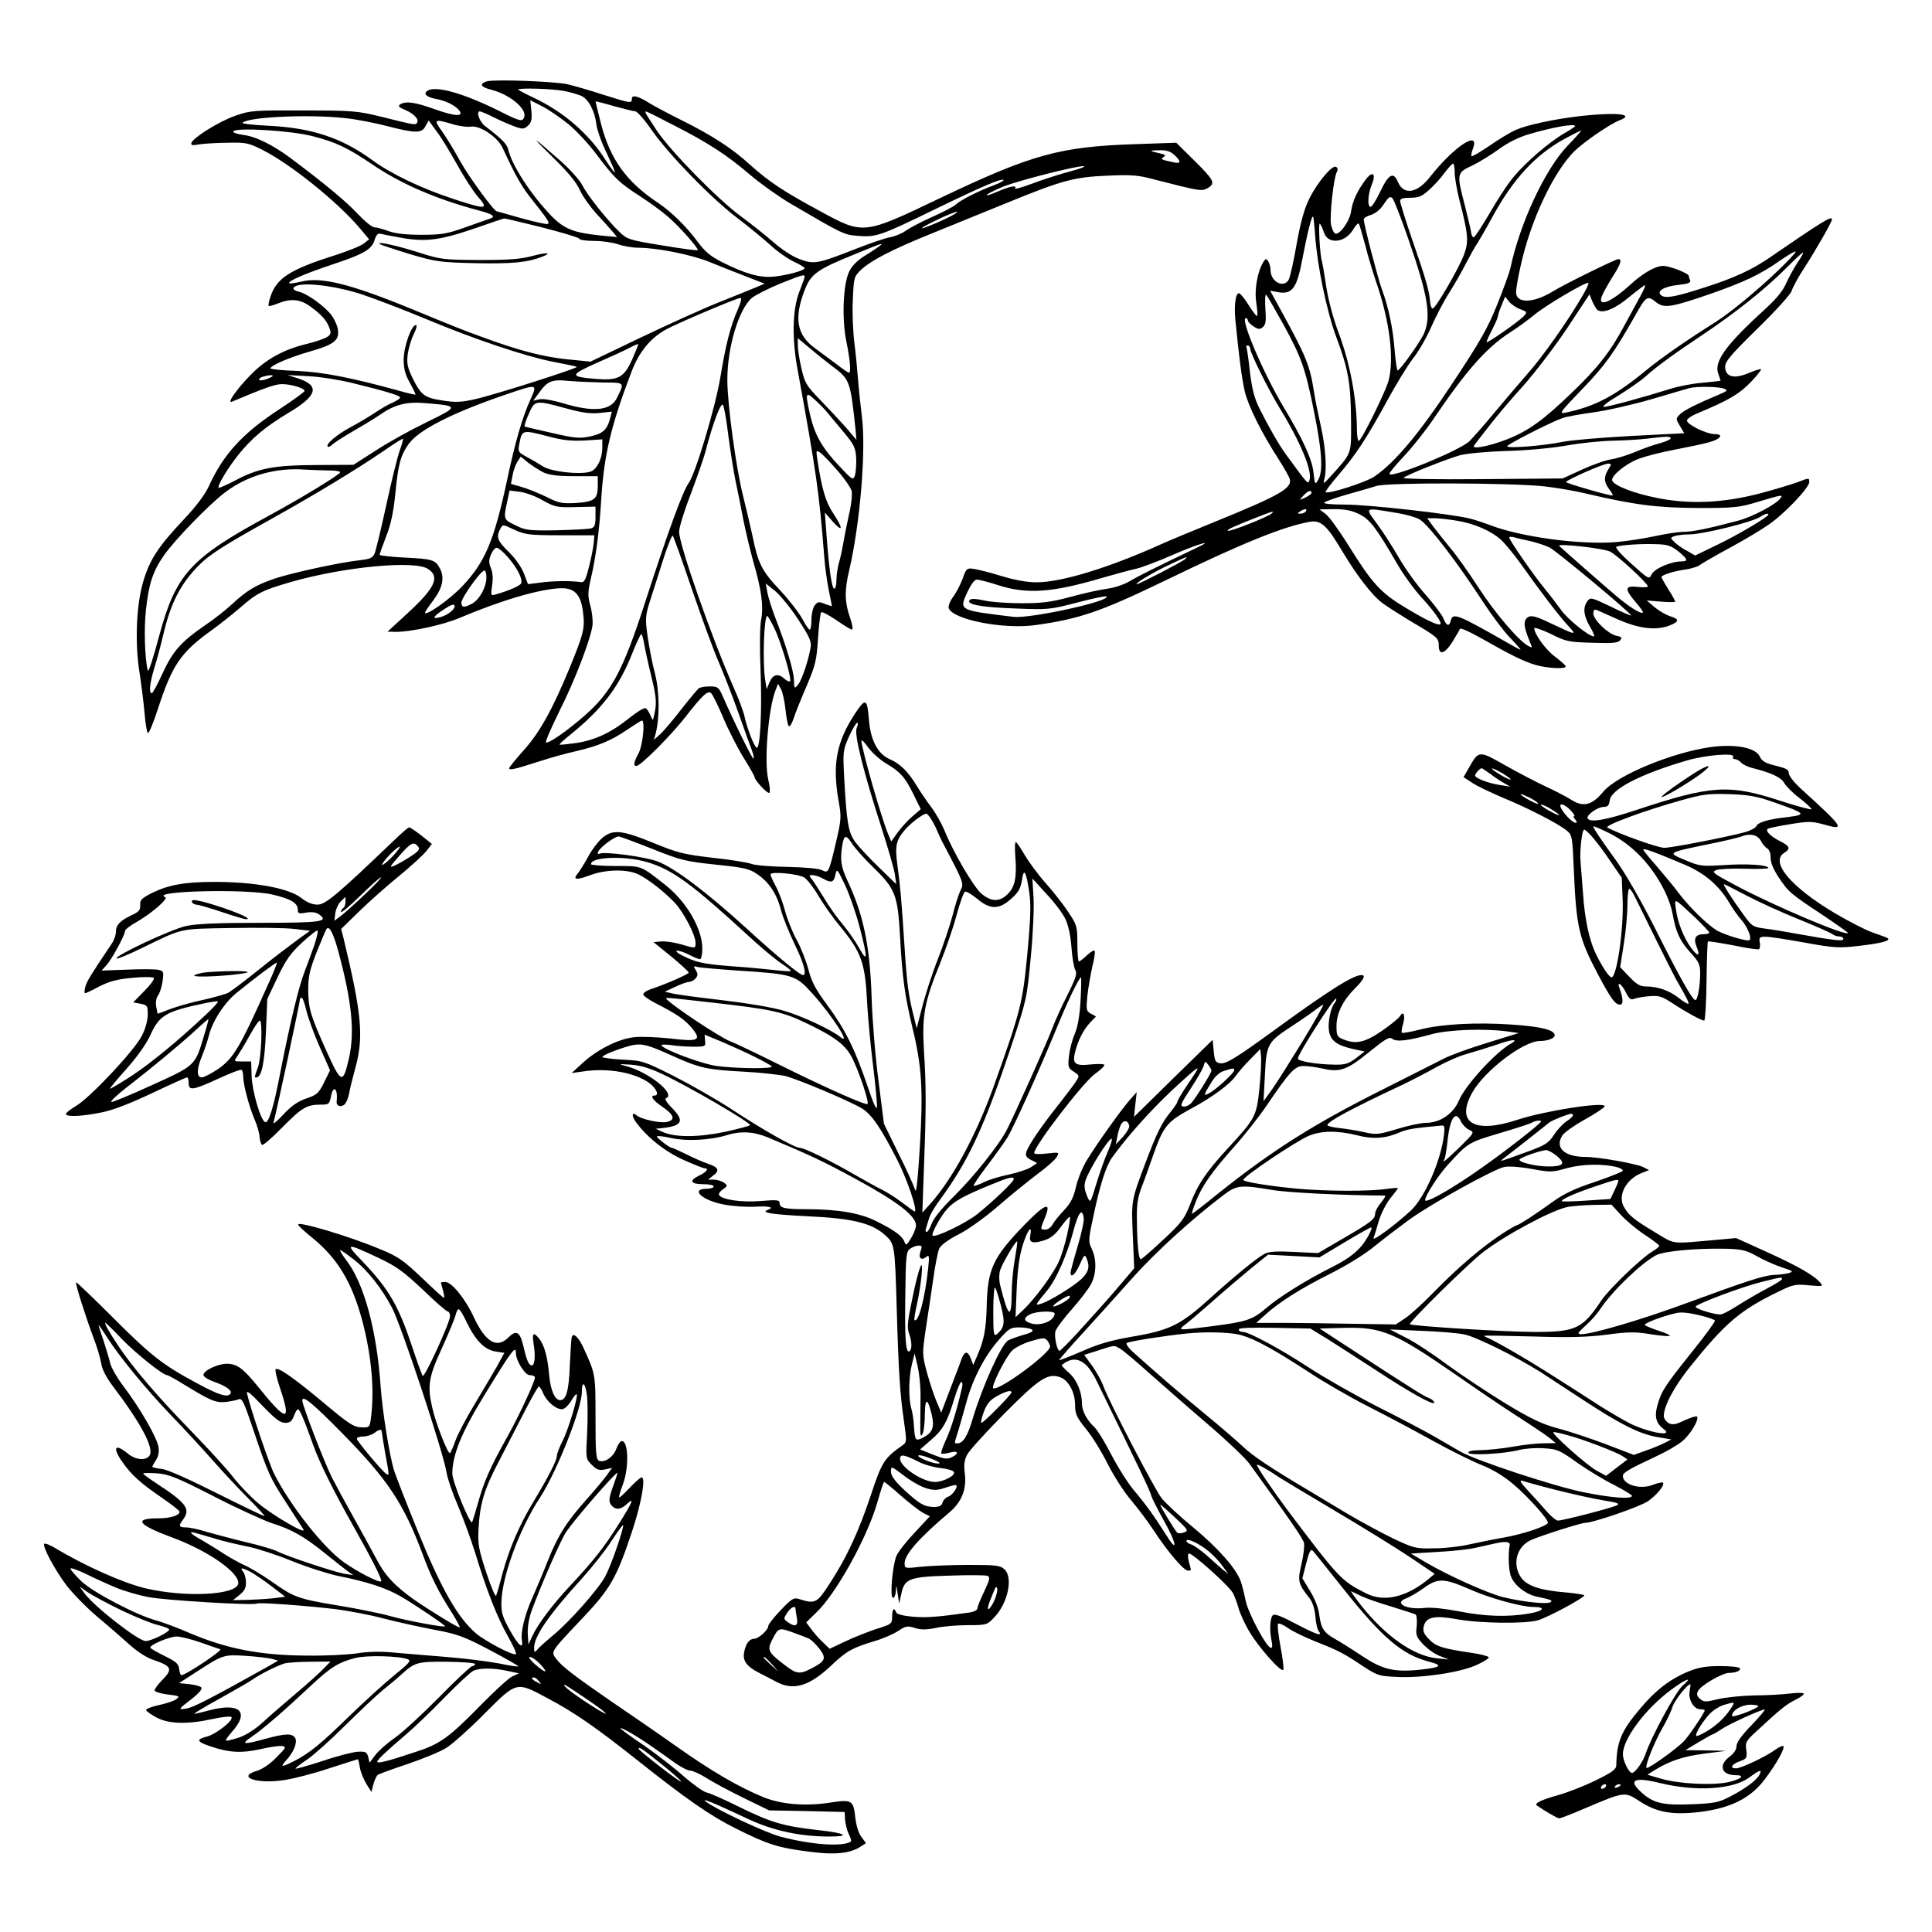 <?xml version="1.0" standalone="no"?>
<!DOCTYPE svg PUBLIC "-//W3C//DTD SVG 20010904//EN"
 "http://www.w3.org/TR/2001/REC-SVG-20010904/DTD/svg10.dtd">
<svg version="1.0" xmlns="http://www.w3.org/2000/svg"
 width="850pt" height="850pt" viewBox="0 0 850 850"
 preserveAspectRatio="xMidYMid meet">
<g transform="translate(0,850) scale(0.1,-0.1)"
fill="#000000" stroke="none">
<path d="M2142 8142 c-35 -11 -28 -25 20 -37 82 -21 158 -85 144 -121 -8 -21
-19 -18 -114 30 -154 76 -274 110 -311 87 -20 -13 -6 -28 36 -36 44 -8 84 -28
102 -49 25 -30 -15 -29 -105 3 -89 32 -128 37 -153 22 -11 -7 -7 -13 20 -24
39 -16 64 -42 54 -57 -7 -11 -8 -11 -160 27 -103 25 -124 27 -340 27 -217 1
-234 0 -299 -23 -70 -24 -186 -96 -194 -120 -3 -10 4 -12 35 -6 22 3 79 7 126
7 77 2 91 -1 149 -30 124 -62 331 -228 431 -346 l41 -49 -23 -18 c-13 -11 -71
-34 -130 -53 -196 -62 -254 -100 -281 -181 -7 -20 -10 -38 -8 -41 3 -2 21 3
41 11 56 23 99 19 143 -14 49 -36 70 -59 83 -93 9 -24 7 -30 -12 -42 -12 -7
-53 -21 -91 -30 -98 -24 -175 -66 -242 -134 -62 -63 -109 -130 -83 -119 147
62 190 77 220 77 40 0 99 -18 99 -30 0 -4 -48 -39 -107 -78 -165 -107 -251
-201 -315 -343 -17 -36 -56 -88 -110 -145 -109 -116 -146 -171 -175 -263 -33
-102 -41 -278 -19 -411 8 -52 18 -132 22 -178 4 -45 10 -85 15 -87 4 -3 24 45
44 107 64 195 100 248 240 348 33 24 87 67 120 95 75 66 99 78 227 115 230 66
542 96 601 57 54 -35 31 -84 -90 -195 l-88 -81 36 -1 c68 0 206 30 280 61 187
79 351 127 445 131 62 2 90 -28 99 -106 9 -69 3 -93 -57 -240 -77 -187 -133
-288 -204 -367 -35 -39 -64 -75 -64 -79 0 -10 24 -5 135 31 50 16 121 36 159
44 98 23 154 46 223 93 34 23 64 42 67 42 15 0 4 -108 -14 -143 -22 -41 -25
-57 -10 -57 18 0 152 134 215 215 75 96 97 116 112 107 7 -4 30 -52 53 -105
22 -54 63 -134 90 -178 28 -45 50 -84 50 -88 0 -14 58 -76 65 -69 4 4 2 30 -5
58 -19 79 0 311 32 393 l11 29 13 -24 c7 -12 16 -53 20 -91 4 -37 10 -70 15
-72 4 -3 13 12 20 32 6 21 32 85 57 143 40 94 45 116 51 212 4 59 10 111 14
114 4 4 33 -12 66 -34 33 -23 64 -42 69 -42 6 0 2 24 -9 55 -23 66 -24 118 -3
205 48 206 75 528 56 677 -6 48 -14 122 -17 163 -3 41 -10 114 -16 161 -6 47
-10 132 -7 188 4 97 5 103 33 131 46 44 136 91 327 168 95 39 240 98 322 131
239 98 293 112 436 118 108 5 136 3 210 -17 203 -52 208 -53 236 -36 32 21 26
33 -68 126 l-73 72 -175 -6 c-337 -11 -458 -44 -865 -238 -336 -161 -336 -161
-525 -58 -161 87 -224 128 -310 205 -80 73 -165 128 -299 195 -57 28 -120 62
-140 74 -52 33 -81 41 -81 22 0 -22 -5 -21 -128 18 -59 19 -128 39 -154 45
-56 13 -324 23 -356 13z m338 -42 c28 -5 64 -16 78 -22 32 -15 59 -67 66 -126
3 -24 23 -81 45 -125 21 -45 38 -83 36 -85 -2 -2 -20 22 -40 53 -74 117 -187
214 -319 276 -36 17 -66 33 -66 35 0 8 149 4 200 -6z m18 -144 c35 -28 92 -89
127 -136 77 -103 100 -125 192 -184 40 -26 94 -65 120 -88 46 -38 133 -136
133 -148 0 -4 -70 6 -155 20 -148 24 -156 27 -190 60 -55 53 -140 160 -163
205 -11 22 -55 71 -98 109 -126 111 -136 116 -32 14 67 -65 104 -110 119 -144
12 -27 45 -73 73 -104 28 -30 60 -66 71 -79 l20 -24 -73 7 c-119 12 -161 29
-218 88 -89 93 -172 221 -188 290 -5 24 -27 46 -104 105 -23 19 -38 63 -21 63
5 0 33 -12 61 -26 28 -14 69 -32 91 -40 36 -13 42 -13 60 3 15 14 18 27 15 65
l-5 47 51 -26 c28 -14 79 -49 114 -77z m298 54 c7 0 40 -37 71 -82 76 -109
265 -303 378 -388 50 -38 114 -91 144 -118 30 -28 76 -60 103 -73 26 -12 48
-25 48 -29 0 -10 -76 -31 -135 -37 -60 -6 -123 11 -227 63 -53 27 -76 46 -109
91 -49 66 -115 131 -173 170 -140 93 -211 191 -252 349 -13 52 -24 96 -24 98
0 1 37 -8 81 -21 45 -12 87 -23 95 -23z m172 -63 c147 -75 229 -128 332 -216
47 -40 126 -96 175 -125 234 -137 237 -139 302 -144 79 -6 100 2 338 118 206
100 292 137 300 128 3 -3 -16 -13 -42 -23 -68 -25 -145 -64 -168 -85 -11 -10
-58 -34 -105 -55 -47 -21 -98 -48 -115 -60 -16 -12 -48 -25 -70 -29 -22 -4
-89 -27 -150 -51 -168 -66 -184 -69 -247 -45 -31 11 -80 43 -118 77 -36 31
-99 81 -140 111 -102 75 -303 280 -368 374 -28 42 -52 79 -52 83 0 8 -10 13
128 -58z m-1447 33 c48 -5 130 -21 183 -35 124 -32 152 -32 168 0 l14 25 35
-48 c20 -26 60 -92 90 -146 30 -54 71 -118 92 -142 49 -56 37 -57 -109 -9
-140 46 -273 110 -354 169 -136 100 -269 144 -463 153 -65 3 -115 9 -110 13
27 26 296 38 454 20z m469 -26 c29 -9 67 -14 83 -11 40 5 116 -46 138 -93 59
-128 85 -173 135 -235 79 -100 82 -106 42 -98 -18 3 -70 16 -116 29 -45 13
-84 24 -86 24 -12 0 -122 150 -161 220 -25 46 -61 105 -80 132 -39 53 -35 56
45 32z m-615 -53 c105 -27 154 -51 264 -125 123 -84 280 -152 464 -201 68 -18
81 -28 50 -38 -10 -3 -58 -20 -108 -38 -79 -28 -103 -32 -190 -32 -67 0 -115
5 -145 16 -25 9 -53 17 -63 17 -10 0 -43 27 -75 61 -50 53 -138 127 -297 246
-75 55 -148 92 -202 99 -30 4 -50 11 -47 16 12 18 251 4 349 -21z m3792 -83
c31 -29 29 -40 -4 -32 -54 11 -59 14 -43 24 10 6 7 10 -16 15 -50 11 -50 13
-5 14 33 1 51 -5 68 -21z m-462 -73 c-49 -13 -125 -38 -167 -54 -43 -16 -75
-25 -72 -20 9 16 -22 10 -82 -16 -33 -14 -50 -19 -40 -10 11 8 45 24 75 36 75
28 308 87 346 88 17 0 -10 -11 -60 -24z m-550 -210 c-38 -18 -81 -35 -95 -39
-14 -3 11 12 55 33 44 22 87 39 95 39 8 0 -16 -15 -55 -33z m-1772 -35 c89
-23 164 -45 165 -50 2 -6 32 -10 67 -10 34 0 82 -7 105 -15 23 -8 64 -15 89
-15 80 0 232 -30 311 -62 41 -17 113 -45 159 -63 l85 -33 -40 -17 c-21 -9 -94
-38 -161 -65 -68 -27 -222 -97 -344 -155 l-221 -106 -101 10 c-108 11 -211 38
-367 95 -97 35 -131 49 -325 129 -264 108 -393 140 -479 118 -27 -6 -51 -10
-53 -7 -9 9 71 43 197 85 135 45 167 65 179 108 5 17 14 27 22 25 8 -2 52 -11
99 -19 106 -18 168 -10 330 46 63 22 116 40 118 40 1 1 76 -17 165 -39z m1482
-86 c-11 -8 -41 -28 -66 -43 -28 -18 -52 -42 -63 -66 -27 -56 -33 -210 -12
-309 16 -78 21 -136 11 -136 -3 0 -28 17 -55 38 -27 20 -69 51 -93 69 -81 58
-95 132 -47 256 27 71 54 91 217 157 132 54 136 55 108 34z m-325 -132 c0 -4
-10 -32 -22 -62 -32 -80 -35 -208 -8 -352 81 -443 94 -535 116 -813 3 -44 12
-111 20 -150 8 -38 14 -71 14 -72 0 -1 -14 4 -31 10 -27 11 -32 10 -45 -7 -8
-11 -14 -39 -14 -63 0 -24 -3 -43 -8 -43 -4 0 -18 21 -32 47 -14 26 -57 82
-97 125 -82 87 -97 116 -123 243 -11 50 -29 126 -40 170 -31 121 -70 405 -70
514 0 145 51 313 109 361 17 13 72 41 123 62 100 40 108 42 108 30z m-1937
-81 c62 -21 183 -68 270 -104 215 -90 433 -163 557 -188 57 -11 106 -21 108
-23 5 -6 -365 -124 -447 -142 -61 -14 -87 -15 -144 -6 -80 12 -94 23 -132 99
-23 48 -26 64 -21 106 4 27 16 67 27 88 11 22 15 39 9 39 -20 0 -53 -93 -54
-150 0 -42 6 -66 27 -104 15 -27 26 -50 25 -52 -2 -1 -35 6 -73 17 -206 57
-334 82 -447 87 -65 2 -118 8 -118 11 0 13 84 49 175 75 108 31 130 50 121
100 -4 19 -18 49 -33 66 -32 38 -101 87 -136 96 -31 7 -35 20 -9 28 49 14 186
-5 295 -43z m1642 -65 c-31 -70 -52 -152 -75 -292 -22 -134 -110 -428 -140
-469 -25 -34 -90 -210 -195 -535 -96 -295 -146 -387 -267 -492 -77 -67 -157
-122 -166 -114 -3 4 24 66 60 139 69 137 137 316 145 377 2 19 -2 58 -10 86
-12 45 -11 60 4 125 20 85 36 203 44 339 12 198 43 328 134 566 34 89 86 150
156 187 55 29 307 136 322 136 8 1 3 -18 -12 -53z m415 -246 c79 -59 81 -63
104 -280 l4 -45 -46 54 c-26 29 -77 84 -114 122 -61 63 -67 74 -82 138 -9 39
-16 84 -16 101 l0 32 53 -44 c28 -24 72 -59 97 -78z m-879 28 c-36 -80 -61
-93 -161 -85 -115 10 -114 17 7 71 59 26 124 55 143 66 19 10 36 17 38 16 1
-2 -11 -32 -27 -68z m-1581 -72 c0 -2 -13 -9 -30 -15 -16 -5 -30 -6 -30 -1 0
5 8 11 18 13 24 7 42 8 42 3z m350 -31 c150 -37 210 -55 210 -64 0 -5 -14 -14
-32 -22 -17 -7 -52 -27 -77 -44 -25 -17 -74 -46 -108 -64 -61 -33 -112 -76
-101 -86 3 -3 13 1 21 10 9 8 49 34 89 57 40 23 95 56 121 74 65 45 117 58
202 50 145 -12 145 -14 1 -84 -70 -34 -171 -90 -224 -125 l-97 -62 -165 -1
c-187 -1 -255 -14 -359 -70 -36 -18 -66 -32 -69 -30 -7 8 39 85 86 144 60 75
119 124 222 186 126 75 139 119 42 151 l-47 15 90 -5 c50 -2 137 -16 195 -30z
m1106 2 c94 0 93 1 57 -70 -27 -54 -103 -61 -233 -22 -50 15 -93 22 -108 18
l-26 -6 23 31 c39 56 58 64 134 56 37 -3 106 -6 153 -7z m-322 -74 c-36 -79
-68 -189 -104 -360 -57 -264 -96 -356 -195 -461 -54 -58 -165 -136 -165 -117
0 3 16 27 35 52 42 56 52 100 31 141 -20 39 -32 43 -158 49 -60 3 -108 9 -108
12 0 3 13 40 29 81 21 53 32 107 40 185 13 134 23 171 60 223 45 61 189 135
426 216 141 48 140 48 109 -21z m1301 -52 c11 -14 45 -54 75 -90 49 -59 54
-70 57 -118 1 -29 -2 -63 -6 -76 -8 -21 -12 -18 -69 43 -74 78 -107 136 -127
221 -23 100 -21 108 17 73 18 -16 42 -40 53 -53z m-1147 13 c72 -20 110 -25
150 -21 l54 6 -7 -27 c-13 -52 -32 -70 -88 -82 -48 -10 -68 -8 -168 15 -63 14
-117 27 -120 28 -4 1 4 26 17 55 27 62 29 62 162 26z m717 -125 c9 -68 23
-155 31 -194 8 -38 24 -115 34 -170 11 -55 31 -138 44 -185 36 -124 46 -197
35 -255 -6 -29 -7 -122 -3 -221 7 -175 -1 -344 -16 -344 -10 0 -44 87 -55 140
-4 19 -25 76 -47 125 -97 219 -242 634 -240 686 0 20 24 96 52 168 27 72 57
157 65 189 32 122 67 215 76 200 5 -8 16 -71 24 -139z m-789 0 c59 -16 99 -20
157 -17 l77 5 0 -34 c0 -53 -25 -101 -55 -109 -50 -13 -170 1 -206 24 -19 12
-51 31 -72 42 -37 20 -39 23 -32 58 12 62 12 62 131 31z m-656 -57 c-10 -27
-37 -135 -60 -242 -23 -106 -47 -204 -52 -216 -9 -19 -21 -24 -67 -29 -89 -10
-296 -55 -374 -81 -81 -28 -122 -52 -187 -113 -25 -23 -76 -64 -115 -90 -109
-75 -145 -116 -190 -214 -22 -48 -43 -87 -47 -87 -14 0 -9 45 11 111 11 35 29
102 40 149 32 136 74 219 154 301 47 48 111 89 314 202 198 110 382 222 498
301 44 31 83 55 87 56 3 0 -2 -22 -12 -48z m1926 -94 c30 -34 57 -74 61 -88 3
-14 -1 -59 -11 -100 -9 -41 -21 -100 -26 -130 -5 -30 -14 -71 -20 -90 -5 -19
-10 -52 -10 -72 0 -21 -4 -38 -9 -38 -12 0 -24 88 -36 255 l-6 80 35 -40 c46
-51 46 -30 1 38 -33 49 -50 110 -69 235 -6 43 -6 43 15 29 11 -9 45 -44 75
-79z m-1296 -6 c26 -12 62 -17 138 -17 l102 0 0 -41 c0 -60 -14 -71 -95 -77
-62 -3 -76 -1 -129 26 -33 16 -82 36 -109 44 l-49 14 7 37 c3 20 13 47 21 60
l15 23 32 -26 c18 -14 48 -33 67 -43z m-937 8 c27 0 46 -4 43 -9 -9 -14 -173
-114 -317 -192 -341 -185 -405 -255 -478 -524 -28 -105 -48 -166 -51 -155 -13
54 -17 184 -8 265 12 114 30 171 79 241 45 66 200 226 271 279 97 73 220 108
348 99 36 -2 87 -4 113 -4z m936 -132 c52 -29 62 -31 144 -29 l87 2 0 -45 c0
-34 -4 -46 -18 -50 -10 -4 -79 -7 -153 -9 -123 -2 -138 0 -181 22 -53 25 -53
27 -37 102 l11 51 46 -6 c25 -3 71 -20 101 -38z m-123 -130 c44 -20 65 -23
199 -23 l150 0 -3 -35 c-2 -20 -11 -67 -21 -105 -15 -59 -21 -69 -37 -66 -35
6 -118 6 -175 -2 l-56 -7 -18 47 c-11 28 -38 67 -67 95 -49 48 -56 65 -38 99
13 23 8 24 66 -3z m779 -263 c43 -126 96 -270 118 -320 21 -49 61 -151 87
-225 26 -74 53 -148 59 -164 6 -16 9 -31 6 -34 -4 -4 -86 162 -138 281 -15 33
-20 37 -54 37 -21 0 -43 -4 -48 -8 -6 -4 -40 -45 -77 -92 -36 -47 -78 -96 -93
-110 l-28 -25 7 25 c19 71 18 186 -2 265 -12 44 -26 119 -33 166 -11 82 -10
90 14 165 14 43 40 125 58 182 18 56 36 99 39 95 4 -5 42 -111 85 -238z m-810
143 c41 -47 65 -95 58 -114 -4 -11 -52 -32 -111 -49 -23 -7 -23 -5 -17 39 5
29 3 57 -5 76 -10 24 -10 36 0 60 7 17 18 30 25 30 8 0 30 -19 50 -42z m-95
-88 c0 -42 -28 -94 -60 -114 -37 -21 -50 -20 -50 3 0 21 86 141 101 141 5 0 9
-13 9 -30z m1370 -183 c49 -74 60 -98 57 -122 -9 -57 -38 -144 -55 -166 -17
-21 -18 -20 -19 21 -2 43 -34 149 -83 275 -15 39 -30 88 -34 109 l-7 39 40
-32 c22 -18 68 -73 101 -124z m-1510 55 c0 -15 -34 -40 -62 -47 -38 -10 -35 0
9 30 39 26 53 31 53 17z m1405 -92 c29 -57 80 -228 71 -237 -3 -3 -14 1 -24
10 -28 26 -51 21 -66 -14 l-13 -31 -6 38 c-13 79 -6 284 9 284 2 0 15 -22 29
-50z m-571 -72 c4 -24 18 -89 32 -145 20 -82 23 -112 16 -150 -9 -47 -9 -47
-20 -21 -6 14 -15 29 -21 32 -6 4 -37 -15 -71 -42 -79 -64 -150 -98 -235 -111
-38 -5 -71 -9 -73 -7 -2 2 19 21 45 42 142 114 217 213 274 358 19 47 37 86
40 86 4 0 9 -19 13 -42z"/>
<path d="M1670 7427 c3 -4 62 -23 130 -44 118 -35 134 -37 292 -41 160 -3 227
3 292 28 50 19 21 21 -45 3 -49 -13 -103 -17 -229 -17 -157 1 -170 2 -264 32
-97 31 -187 51 -176 39z"/>
<path d="M6950 7989 c-112 -13 -229 -38 -280 -60 -25 -11 -78 -43 -118 -71
-40 -27 -75 -48 -78 -45 -2 2 0 17 6 32 33 87 -83 11 -189 -124 -56 -72 -116
-81 -141 -21 -19 46 -41 34 -77 -42 -18 -38 -37 -68 -43 -68 -15 0 -12 56 5
97 21 50 4 64 -28 21 -36 -49 -56 -91 -63 -139 -7 -45 -53 -107 -71 -96 -6 4
-13 21 -17 38 -7 36 11 205 25 231 6 11 5 19 -3 24 -16 10 -82 -68 -118 -141
-21 -42 -38 -102 -55 -197 -13 -76 -29 -147 -35 -158 -21 -40 -80 -10 -80 41
0 13 -5 31 -10 39 -9 13 -11 13 -20 0 -27 -41 -42 -123 -33 -181 5 -33 7 -59
3 -59 -4 0 -21 23 -38 50 -17 28 -36 50 -41 50 -15 0 -22 -52 -16 -116 16
-164 28 -255 41 -314 15 -65 73 -182 149 -300 23 -36 45 -74 49 -86 13 -41
-40 -72 -325 -188 -101 -41 -211 -87 -244 -102 -229 -103 -436 -166 -544 -166
-43 0 -97 10 -156 28 -49 15 -104 29 -121 31 -30 5 -33 2 -49 -44 -10 -26 -29
-63 -43 -81 -13 -18 -21 -40 -18 -48 20 -51 243 -94 383 -74 194 27 289 60
578 200 330 160 510 233 626 254 50 9 76 -14 143 -127 66 -110 132 -196 179
-231 19 -14 72 -48 118 -76 124 -73 129 -77 129 -110 0 -45 26 -38 60 16 16
26 31 51 33 57 2 6 42 -12 90 -39 136 -77 188 -103 241 -119 54 -16 140 -20
134 -6 -1 5 -23 24 -48 43 -41 31 -89 98 -90 124 0 5 33 -6 73 -25 67 -34 79
-36 183 -39 87 -3 113 -1 122 11 10 12 7 15 -17 20 -36 8 -101 70 -101 98 0
13 5 19 13 16 6 -3 50 -22 97 -43 93 -41 169 -49 228 -25 41 17 41 27 -1 40
-18 6 -49 24 -68 40 l-34 29 63 -5 c34 -3 62 -3 62 0 0 4 -13 28 -30 54 -16
26 -30 50 -30 54 0 9 52 26 110 34 25 4 52 13 60 20 8 6 66 40 129 74 63 34
140 80 170 101 69 46 181 164 181 189 0 19 -1 19 -50 0 -27 -10 -103 -33 -167
-50 -162 -42 -308 -49 -452 -20 -102 20 -192 55 -198 77 -6 20 60 74 116 95
31 12 103 30 161 41 58 11 125 25 149 32 52 14 67 36 24 36 -33 0 -115 39
-121 58 -2 7 16 21 45 33 139 58 186 86 235 137 28 29 48 55 46 57 -3 3 -28
-5 -56 -17 -64 -27 -102 -16 -102 29 0 23 27 54 143 168 83 81 146 151 150
166 4 14 28 59 55 100 50 77 122 203 122 213 0 18 -36 -4 -281 -172 -72 -49
-154 -87 -274 -125 -129 -42 -175 -51 -194 -38 -27 18 7 40 70 47 47 5 59 10
55 21 -4 8 -6 16 -6 19 0 11 -84 44 -112 44 -35 0 -89 -31 -148 -85 -80 -73
-139 -98 -124 -52 4 12 24 49 45 83 40 62 47 84 29 84 -12 0 -238 -111 -286
-141 -88 -54 -164 -56 -164 -4 0 14 9 65 20 114 44 201 143 411 236 505 42 41
155 119 198 136 74 28 -12 37 -174 19z m-20 -44 c0 -2 -21 -16 -47 -31 -66
-38 -166 -124 -221 -189 -26 -30 -74 -103 -107 -161 -34 -58 -66 -107 -71
-108 -5 0 -11 10 -12 24 -2 14 -15 67 -28 119 -36 138 -35 141 34 173 31 15
84 48 117 72 38 28 86 52 130 65 104 31 205 49 205 36z m-34 -87 c-99 -104
-209 -340 -251 -538 -4 -19 -30 -91 -58 -160 -41 -103 -76 -164 -196 -345
-146 -221 -252 -348 -342 -410 -36 -26 -207 -81 -217 -70 -3 2 24 37 58 77 75
87 123 160 214 327 37 68 87 150 112 183 26 32 62 96 81 140 20 45 54 111 77
147 23 36 57 95 75 131 19 36 41 76 51 90 9 14 38 64 64 112 93 171 191 277
321 348 39 21 71 37 72 36 1 -1 -26 -32 -61 -68z m-496 -116 c0 -22 9 -73 19
-115 41 -159 44 -189 21 -250 -23 -60 -121 -229 -136 -234 -5 -2 -11 11 -12
29 -4 48 -17 96 -78 271 -30 87 -54 165 -54 173 0 10 13 14 45 14 37 0 51 6
82 34 21 19 52 52 68 75 17 22 33 41 38 41 4 0 7 -17 7 -38z m-201 -302 c83
-240 98 -330 67 -405 -15 -36 -106 -164 -117 -165 -3 0 -9 39 -13 87 -7 96
-27 192 -56 269 -18 50 -80 287 -80 309 0 6 15 15 33 20 20 7 41 24 56 48 20
30 27 35 37 25 7 -7 40 -92 73 -188z m-413 24 c10 -137 51 -333 93 -447 53
-141 64 -204 65 -368 1 -151 5 -139 -89 -244 -31 -34 -35 -36 -29 -15 13 43 6
143 -15 236 -11 49 -25 116 -30 150 -18 116 -33 154 -150 367 l-43 78 38 -7
c60 -9 80 19 104 147 22 115 41 192 47 186 2 -2 6 -40 9 -83z m39 13 c17 -54
94 -46 129 14 10 17 20 28 24 25 3 -3 15 -45 28 -93 12 -49 37 -131 55 -183
54 -162 73 -322 48 -415 -13 -49 -120 -265 -131 -265 -4 0 -8 21 -8 48 -1 137
-30 293 -80 426 -24 64 -46 146 -55 205 -8 54 -17 105 -19 112 -9 25 -17 173
-9 165 4 -4 12 -21 18 -39z m2000 -165 c-91 -88 -213 -188 -276 -228 -124 -78
-241 -159 -304 -211 -137 -113 -226 -161 -355 -188 -33 -7 -30 -2 73 105 99
103 137 156 229 318 51 91 55 94 96 61 34 -26 66 -21 237 38 151 53 219 85
307 147 35 24 65 42 68 39 3 -2 -31 -39 -75 -81z m84 34 c-16 -25 -39 -66 -51
-93 -13 -31 -44 -69 -87 -108 -178 -162 -232 -236 -211 -290 5 -14 10 -28 10
-29 0 -2 -36 -6 -79 -10 -44 -3 -108 -16 -143 -27 -111 -35 -271 -79 -291 -79
-12 0 15 21 62 49 45 28 99 65 120 84 50 45 124 99 256 187 139 93 270 197
360 287 39 39 73 71 77 72 4 0 -6 -19 -23 -43z m-944 -143 c-66 -114 -179
-274 -245 -348 -38 -44 -106 -123 -149 -175 -43 -52 -92 -107 -107 -122 -45
-41 -335 -160 -351 -144 -3 3 25 38 63 78 38 40 98 116 133 168 142 210 231
310 331 375 36 23 87 60 113 82 50 41 228 146 235 138 3 -2 -8 -26 -23 -52z
m247 -15 c-16 -29 -46 -84 -67 -123 -61 -114 -117 -185 -233 -296 -124 -119
-188 -165 -282 -202 -83 -32 -160 -46 -144 -26 6 8 35 46 65 84 30 39 97 119
151 178 53 60 141 175 194 255 l97 147 13 -32 c8 -17 18 -35 24 -38 25 -15 79
8 140 60 36 29 66 52 68 50 2 -2 -9 -28 -26 -57z m-1568 -111 c81 -148 98
-193 137 -387 35 -173 41 -262 19 -300 -14 -24 -15 -24 -21 30 -6 59 -47 148
-130 286 -91 152 -194 394 -168 394 5 0 9 -4 9 -10 0 -5 11 -17 25 -26 21 -14
28 -14 41 -3 13 11 15 27 11 82 -2 38 -1 65 4 60 4 -4 37 -61 73 -126z m1046
62 c29 -11 30 -12 14 -30 -20 -22 -164 -123 -164 -114 0 3 11 28 25 55 14 27
25 53 25 58 0 5 7 27 16 48 l16 39 18 -23 c10 -12 33 -27 50 -33z m-1190 -172
c0 -19 80 -180 128 -259 95 -155 147 -281 133 -321 -7 -18 -5 -21 -102 112
-32 43 -78 124 -119 206 -22 45 -32 85 -41 160 -6 55 -13 103 -15 107 -3 5 0
8 5 8 6 0 11 -6 11 -13z m2085 -177 c18 -7 15 -10 -20 -25 -102 -43 -152 -68
-172 -86 -21 -21 -21 -21 -2 -53 l19 -32 -233 -12 c-127 -7 -263 -18 -302 -26
-90 -18 -245 -30 -244 -19 1 8 190 105 244 124 17 6 78 17 137 25 58 8 173 34
255 58 81 24 157 46 168 49 33 8 129 6 150 -3z m-235 -219 c0 -4 -21 -14 -47
-21 -27 -7 -75 -24 -108 -38 -33 -14 -81 -29 -107 -33 -26 -4 -85 -25 -130
-46 l-83 -38 -355 -3 c-203 -2 -351 1 -345 6 15 13 188 82 248 99 31 8 115 16
206 19 90 2 201 13 264 24 61 11 151 20 201 21 50 1 118 5 151 9 89 11 105 11
105 1z m-274 -136 c-21 -33 -20 -57 5 -89 11 -14 17 -26 13 -26 -19 0 -204 54
-204 59 1 9 163 81 184 81 17 0 17 -1 2 -25z m-279 -75 c50 -6 129 -19 175
-30 220 -52 319 -64 498 -65 162 0 182 2 267 28 104 31 107 31 97 16 -16 -26
-123 -83 -188 -100 -128 -34 -200 -49 -241 -49 -22 0 -78 -9 -125 -19 -47 -10
-123 -22 -170 -26 -158 -13 -421 23 -555 75 -27 10 -68 24 -90 29 -80 20 -445
61 -545 61 -64 0 -100 4 -94 9 5 5 50 21 99 35 50 14 109 31 131 38 50 16 596
14 741 -2z m-1027 -28 c0 -5 -12 -14 -27 -21 -28 -13 -28 -13 -9 8 20 22 36
27 36 13z m-25 -82 c-3 -5 -14 -10 -23 -10 -15 0 -15 2 -2 10 20 13 33 13 25
0z m235 -12 c48 -24 74 -59 166 -217 27 -47 74 -112 104 -145 59 -64 95 -115
87 -122 -8 -8 -62 17 -156 74 -108 65 -145 106 -251 277 -39 62 -83 123 -98
134 l-27 20 65 1 c49 0 77 -6 110 -22z m155 7 c52 -8 100 -22 115 -33 45 -34
161 -186 272 -356 39 -60 92 -131 119 -159 27 -28 49 -53 49 -55 0 -2 -21 9
-47 24 -231 132 -251 140 -260 104 -7 -28 -19 -25 -33 10 -7 17 -43 64 -80
106 -37 41 -89 114 -116 161 -27 47 -70 114 -96 149 -54 73 -57 71 77 49z
m-540 -4 c-14 -14 -187 -83 -193 -76 -5 5 28 20 133 61 69 27 72 27 60 15z
m2185 -5 c0 -10 -135 -90 -223 -132 l-99 -48 -33 19 c-19 9 -44 27 -56 38 -21
20 -21 21 -3 28 10 4 42 8 70 8 60 1 277 55 308 77 20 13 36 18 36 10z m-1370
-27 c76 -12 152 -45 196 -86 16 -15 55 -62 85 -104 87 -123 170 -231 208 -272
41 -44 37 -43 -79 12 -74 36 -95 38 -109 13 -8 -16 -3 -42 24 -106 7 -16 5
-17 -11 -8 -42 22 -147 145 -220 258 -42 65 -98 144 -124 174 -25 30 -58 72
-74 93 l-27 37 33 0 c18 0 62 -5 98 -11z m320 -89 c30 -7 70 -20 88 -29 32
-17 364 -293 358 -299 -2 -1 -43 16 -91 40 -84 40 -88 41 -101 23 -21 -28 -17
-63 11 -112 14 -23 22 -43 18 -43 -23 0 -118 77 -146 118 -18 25 -51 68 -74
96 -44 53 -153 210 -153 221 0 4 8 4 18 2 9 -3 42 -11 72 -17z m-1465 -30
c-178 -85 -256 -124 -293 -146 -25 -15 -68 -30 -100 -34 -31 -4 -104 -20 -162
-36 -86 -23 -125 -28 -215 -28 -60 0 -134 5 -164 12 -36 8 -58 9 -64 3 -20
-20 49 -33 199 -38 145 -6 154 -5 273 26 68 18 126 30 129 27 20 -21 -335 -98
-408 -90 -241 29 -241 28 -205 107 17 36 32 57 43 57 9 0 52 -11 95 -25 124
-40 237 -32 447 30 63 18 135 38 160 43 25 6 97 33 160 61 108 47 192 72 105
31z m2118 -15 c43 -35 46 -45 14 -45 -44 0 -117 -31 -130 -56 -12 -24 -12 -24
-90 46 -47 42 -73 72 -65 75 22 7 99 13 168 11 56 -1 70 -6 103 -31z m-299 -2
c32 -16 166 -140 166 -153 0 -4 -20 -5 -45 -2 -57 6 -59 -8 -9 -67 20 -23 35
-44 32 -46 -8 -8 -62 26 -117 73 -43 36 -222 193 -251 220 -14 13 196 -10 224
-25z m-1870 -33 c-11 -11 -202 -110 -212 -110 -15 0 73 53 140 84 82 39 86 40
72 26z"/>
<path d="M3764 5364 c-85 -129 -103 -227 -74 -391 12 -65 11 -80 -10 -170 -33
-142 -35 -146 -62 -132 -14 8 -73 13 -153 15 -71 1 -143 7 -158 13 -16 6 -93
19 -170 27 -128 15 -154 21 -261 65 -142 58 -181 62 -229 20 -18 -16 -46 -54
-61 -83 -16 -29 -36 -61 -44 -71 -24 -28 -7 -30 53 -8 71 27 167 28 216 3 43
-22 110 -74 156 -122 39 -40 93 -143 93 -177 0 -27 2 -27 -66 -7 -29 8 -68 14
-86 12 l-33 -3 78 -63 c42 -35 77 -67 77 -71 0 -7 -98 -50 -167 -73 -18 -6
-33 -16 -33 -23 0 -6 24 -23 53 -38 96 -49 130 -73 161 -110 44 -54 30 -61
-94 -46 -57 6 -128 9 -158 6 -70 -7 -163 -54 -228 -113 l-49 -45 50 7 c110 17
230 -5 293 -52 31 -24 43 -54 22 -54 -22 0 -8 -21 35 -50 51 -35 57 -57 20
-66 -28 -7 -112 11 -133 28 -22 19 -25 0 -4 -29 48 -66 128 -130 209 -166 45
-20 87 -37 93 -37 21 0 9 -17 -26 -33 -44 -22 -36 -37 22 -37 24 0 44 -4 44
-10 0 -5 -13 -10 -29 -10 -79 0 -20 -53 77 -70 37 -7 97 -11 135 -9 61 4 86
-3 55 -14 -35 -12 17 -20 174 -28 198 -9 284 -30 342 -83 42 -37 43 -44 51
-316 8 -283 15 -386 31 -495 14 -99 14 -100 -7 -115 -79 -56 -89 -71 -139
-222 -52 -155 -103 -266 -174 -376 -63 -98 -67 -100 -144 -76 -20 6 -32 -2
-78 -51 -30 -31 -54 -62 -54 -69 0 -17 -43 -56 -62 -56 -21 0 -37 -21 -44 -59
-8 -37 11 -63 66 -91 19 -10 53 -27 75 -39 76 -41 146 -20 245 74 64 61 90 75
185 104 39 11 86 32 106 45 33 22 40 24 73 14 28 -9 51 -9 95 0 31 7 95 12
140 12 82 0 84 1 116 35 60 63 83 175 44 211 -19 17 -37 19 -158 19 -75 0
-169 -4 -208 -8 -73 -8 -73 -8 -73 16 0 38 66 113 197 223 54 46 76 101 68
169 -5 39 -3 60 10 85 9 18 83 99 164 181 154 155 192 180 247 159 36 -14 64
-67 64 -121 0 -40 6 -54 49 -107 27 -33 70 -103 95 -154 26 -51 71 -122 102
-158 30 -36 76 -96 101 -135 60 -92 131 -175 149 -175 17 0 16 -3 5 37 -5 18
-6 35 -1 38 11 7 179 -143 195 -175 7 -14 18 -43 24 -65 6 -22 27 -69 48 -104
41 -69 138 -179 149 -168 3 3 -2 49 -12 101 -10 53 -15 99 -11 102 4 4 24 -5
44 -19 21 -15 74 -40 118 -58 90 -35 122 -51 179 -88 97 -65 97 -65 186 -69
109 -5 276 20 347 53 29 13 53 28 53 33 0 5 -37 15 -82 21 -121 18 -151 27
-182 60 -22 23 -27 35 -22 56 10 41 47 49 146 31 97 -18 296 -21 355 -5 41 11
205 99 205 110 0 3 -37 9 -82 13 -114 9 -175 30 -199 70 -36 58 -15 132 46
160 39 18 221 76 239 76 35 0 241 71 276 95 40 28 76 72 66 82 -3 3 -23 -2
-45 -10 -55 -22 -131 1 -131 39 0 15 24 29 145 86 44 20 96 50 116 67 36 29
76 97 65 109 -3 3 -28 -5 -55 -17 -39 -19 -52 -21 -70 -12 -11 7 -21 20 -21
31 0 44 46 130 115 216 156 194 220 249 389 331 65 32 76 34 135 28 59 -5 63
-4 51 10 -27 33 -97 73 -233 135 l-139 63 -76 -7 c-218 -19 -188 -23 -280 32
-95 57 -118 76 -139 115 -26 51 13 121 82 147 l30 12 -25 13 c-30 15 -197 45
-255 45 -93 0 -136 41 -101 95 9 13 54 45 101 71 47 26 85 52 85 57 0 21 -264
-20 -385 -60 -191 -63 -273 -12 -196 123 55 95 224 224 296 224 35 0 65 12 65
25 0 23 -56 38 -185 47 -157 11 -312 3 -409 -22 -39 -10 -74 -16 -78 -14 -3 2
-1 20 5 39 11 37 2 61 -14 34 -5 -9 -41 -38 -80 -65 -75 -51 -114 -60 -171
-36 -25 10 -28 17 -28 57 0 56 27 112 80 165 40 40 50 60 30 60 -37 0 -146
-69 -390 -247 -161 -117 -206 -145 -232 -141 -20 3 -24 10 -28 53 l-5 50 -173
-169 -173 -170 6 55 6 54 -31 -35 c-36 -41 -141 -187 -188 -264 -18 -29 -40
-82 -48 -117 -11 -49 -24 -73 -53 -104 -21 -22 -44 -50 -50 -62 -7 -13 -21
-23 -31 -23 -24 0 -24 1 -5 47 34 80 6 71 -91 -29 -136 -141 -159 -192 -163
-354 -2 -100 -12 -150 -40 -215 l-19 -44 -11 28 c-13 34 -26 34 -40 0 -5 -16
-28 -75 -50 -133 l-40 -105 -19 45 c-11 25 -30 82 -43 128 -22 83 -22 84 -6
195 10 62 24 161 33 220 8 60 20 119 26 133 7 16 40 40 87 64 43 22 119 77
174 125 54 47 131 109 172 140 41 30 79 64 85 76 11 20 10 20 -44 14 -33 -4
-56 -3 -56 2 0 31 213 308 267 348 23 16 42 34 42 39 1 5 -25 6 -58 3 -73 -8
-85 2 -70 59 15 53 36 94 66 126 l25 26 -22 12 c-21 11 -22 17 -16 79 4 36 14
94 22 129 9 35 13 66 10 69 -3 4 -19 -6 -34 -20 -16 -15 -31 -27 -35 -27 -4 0
-7 35 -7 78 0 75 -2 82 -39 138 -21 32 -66 90 -100 128 -34 38 -75 94 -92 123
-17 29 -34 55 -39 58 -5 3 -6 -25 -3 -64 7 -89 -1 -133 -34 -165 -35 -35 -73
-34 -116 3 -35 31 -124 183 -162 278 -13 31 -39 77 -58 102 -19 25 -47 66 -62
91 -40 66 -75 100 -121 120 -52 23 -84 83 -91 173 -8 94 -14 97 -59 31z m5
-67 c-12 -27 30 -194 110 -441 28 -87 54 -178 58 -202 l6 -44 -75 73 c-41 39
-88 90 -104 111 -32 43 -39 86 -50 287 -6 112 -5 119 21 178 15 33 32 61 36
61 5 0 4 -10 -2 -23z m128 -155 c63 -37 85 -61 122 -137 l32 -65 -37 -32 c-21
-18 -50 -50 -65 -71 l-28 -39 -15 36 c-29 70 -116 374 -116 407 0 7 14 -7 30
-30 17 -23 52 -54 77 -69z m218 -279 c14 -32 29 -65 34 -73 91 -173 93 -177
77 -207 -8 -16 -24 -66 -35 -110 -12 -45 -41 -133 -66 -196 -25 -63 -55 -157
-68 -208 l-24 -93 -12 49 c-24 94 -31 147 -41 303 -14 215 -19 274 -32 367
-11 84 -6 108 34 155 24 28 79 70 93 70 7 0 25 -26 40 -57z m-1247 -97 c127
-51 148 -56 281 -70 127 -13 148 -18 184 -43 51 -35 85 -86 103 -157 8 -31 35
-97 59 -148 41 -83 56 -138 38 -138 -14 0 -115 83 -248 205 -176 160 -317 267
-392 295 -54 21 -237 45 -255 34 -4 -3 -8 -1 -8 4 0 16 70 71 92 72 5 0 70
-24 146 -54z m881 22 c11 -18 52 -64 92 -103 99 -96 109 -123 119 -309 10
-179 21 -257 54 -396 42 -171 48 -276 33 -525 -9 -148 -16 -210 -21 -190 -5
17 -37 89 -73 160 l-64 131 -24 189 c-14 105 -27 267 -30 360 -7 232 -36 370
-105 517 -30 64 -35 93 -24 161 8 45 16 46 43 5z m-898 -82 c110 -34 191 -93
449 -330 52 -48 114 -99 137 -114 23 -15 42 -30 43 -33 0 -3 -28 -2 -62 2 -35
4 -124 13 -200 18 -112 9 -146 15 -195 37 -32 14 -53 28 -46 31 6 2 30 -5 52
-16 22 -12 45 -21 51 -21 5 0 10 21 10 48 -1 87 -69 204 -162 278 -111 87
-102 84 -220 84 -60 0 -108 4 -108 8 0 33 153 38 251 8z m930 -281 c37 -141
37 -165 -1 -96 -16 29 -49 76 -73 105 -24 28 -61 80 -82 116 -22 36 -46 73
-54 83 -13 15 -12 17 5 17 10 -1 30 -7 44 -15 37 -21 48 -18 55 15 7 30 8 29
42 -42 19 -40 48 -122 64 -183z m747 152 c8 -53 7 -111 -8 -272 -21 -219 -28
-248 -150 -590 -77 -212 -179 -401 -276 -510 l-36 -40 7 200 c10 263 10 353 0
512 -9 157 2 215 71 385 24 59 57 154 72 210 15 56 32 103 38 105 6 2 30 -12
54 -32 57 -48 96 -47 149 1 32 28 41 45 47 81 8 57 18 42 32 -50z m-989 62
c12 -8 40 -43 61 -79 21 -36 63 -96 95 -134 95 -116 111 -160 120 -336 3 -63
15 -188 26 -277 11 -90 19 -173 17 -185 -2 -13 -18 23 -41 93 -56 164 -97 247
-175 354 -56 75 -72 107 -86 162 -10 37 -33 96 -52 130 -18 33 -41 90 -50 125
-9 34 -27 83 -40 107 -13 24 -24 48 -24 54 0 14 121 3 149 -14z m1148 -182
c13 -26 23 -73 27 -125 3 -45 11 -90 17 -100 9 -14 2 -36 -34 -108 -25 -49
-57 -119 -70 -155 -25 -65 -160 -366 -197 -439 -34 -67 -149 -211 -235 -295
-51 -50 -87 -95 -96 -118 -7 -20 -17 -37 -22 -37 -5 0 -6 7 -3 16 3 9 9 28 13
42 3 15 25 52 48 83 126 172 194 317 315 679 67 202 68 208 85 389 10 103 15
220 12 265 l-5 81 62 -68 c35 -37 72 -86 83 -110z m-1442 -227 c246 -16 255
-19 329 -101 86 -95 174 -232 124 -192 -39 32 -174 95 -249 116 -49 15 -165
34 -275 47 -104 12 -202 25 -219 30 l-30 7 45 21 c25 12 52 22 61 22 9 0 22 7
30 16 10 13 10 20 0 36 -11 17 -10 19 6 14 10 -3 90 -10 178 -16z m1509 -132
c-4 -69 -13 -118 -26 -148 -11 -25 -22 -68 -25 -96 -5 -48 -4 -53 21 -69 26
-17 26 -18 9 -44 -9 -14 -43 -59 -75 -100 -74 -92 -133 -179 -142 -208 -6 -17
-1 -25 20 -36 l27 -14 -27 -18 c-15 -10 -59 -24 -99 -33 -40 -8 -89 -23 -110
-34 -22 -11 -41 -17 -43 -15 -3 3 24 42 59 88 35 46 75 102 89 124 26 42 139
292 219 487 47 115 97 218 105 218 2 0 1 -46 -2 -102z m-1629 -8 c273 -31 316
-40 430 -95 122 -59 167 -94 196 -153 32 -66 73 -191 66 -199 -8 -7 -182 70
-397 177 -96 48 -191 93 -210 100 -40 15 -246 151 -276 183 -10 10 -13 10 191
-13z m2747 -2 c-18 -22 -31 -87 -25 -124 7 -42 34 -63 105 -79 l52 -11 -39
-30 c-32 -24 -47 -29 -94 -28 -77 1 -161 15 -161 27 0 19 160 270 168 263 3
-3 0 -11 -6 -18z m-140 -167 c-54 -88 -114 -184 -135 -213 l-38 -53 6 115 c7
138 11 145 121 217 43 28 90 61 104 72 14 11 28 20 32 21 3 0 -37 -72 -90
-159z m901 41 l49 -7 -139 -43 c-76 -23 -160 -54 -188 -68 -27 -14 -147 -74
-265 -134 -312 -156 -491 -270 -732 -462 -60 -49 -111 -88 -113 -88 -3 0 4 24
16 53 26 68 71 132 169 242 44 49 108 130 142 180 103 152 125 175 163 175 18
0 56 -5 83 -11 76 -18 108 -7 205 72 73 59 90 69 102 59 18 -15 69 -9 170 19
73 21 236 27 338 13z m-3308 -114 c33 -16 64 -34 70 -39 12 -12 -148 -11 -241
1 -67 9 -243 75 -244 92 0 3 19 3 43 0 23 -4 67 -7 97 -7 54 0 55 1 52 27 l-2
26 82 -34 c46 -20 110 -49 143 -66z m3323 61 c-68 -38 -201 -183 -230 -252
-25 -58 -83 -97 -144 -97 -21 0 -79 -12 -127 -27 -83 -25 -93 -26 -145 -14
-32 7 -81 15 -109 18 -29 3 -53 9 -53 13 0 15 103 71 325 175 44 21 114 57
156 81 42 23 103 50 135 58 32 9 90 27 129 40 66 24 100 26 63 5z m-3688 -55
c118 -53 153 -61 315 -69 72 -4 153 -13 180 -19 61 -16 285 -111 338 -143 43
-27 83 -86 156 -229 42 -82 90 -224 75 -224 -2 0 -27 18 -56 40 -29 22 -69 47
-88 56 -19 9 -73 39 -120 66 -103 60 -222 118 -241 118 -23 0 -164 80 -299
169 -69 45 -185 111 -258 148 -130 65 -136 67 -223 71 -49 3 -89 8 -89 12 0 9
102 47 140 53 38 6 67 -2 170 -49z m2581 -142 c-13 -123 -17 -132 -139 -264
-98 -107 -133 -160 -167 -249 -24 -61 -37 -79 -118 -154 -50 -47 -94 -85 -98
-85 -9 0 -16 59 -17 165 -2 69 3 103 18 145 12 30 34 91 49 135 50 143 63 158
174 219 87 46 171 108 194 143 10 14 38 47 63 72 l45 46 3 -33 c2 -18 -1 -81
-7 -140z m-211 78 c0 -11 -71 -124 -89 -143 -10 -11 -26 -17 -36 -15 -14 2 -8
16 33 78 27 41 53 86 57 99 7 24 8 24 21 6 8 -10 14 -22 14 -25z m-2419 -14
c116 -54 387 -212 389 -226 0 -3 -49 -16 -108 -29 -117 -25 -221 -26 -277 -1
l-30 14 30 3 c88 10 98 32 39 91 -20 20 -31 38 -25 40 49 16 -74 116 -176 142
-34 9 -32 9 22 6 42 -3 83 -15 136 -40z m2353 12 c-4 -7 -25 -39 -46 -70 -21
-31 -38 -61 -38 -65 0 -5 -13 -24 -29 -44 -39 -47 -61 -92 -111 -224 -63 -167
-63 -166 -56 -322 l6 -143 -57 -67 c-32 -38 -74 -86 -94 -108 -20 -22 -67 -74
-104 -115 -38 -41 -71 -74 -74 -73 -11 3 -23 62 -18 85 4 13 36 57 73 98 36
41 75 92 85 112 23 46 24 106 3 152 -16 33 -16 40 5 138 29 141 57 229 84 266
76 105 193 233 301 330 68 62 84 73 70 50z m166 3 c0 -11 -80 -85 -109 -100
-27 -15 -27 -11 6 43 17 29 37 48 57 54 41 13 46 14 46 3z m1490 -198 c0 -5
-13 -17 -29 -27 -16 -11 -41 -38 -55 -60 -23 -35 -37 -44 -113 -72 -135 -49
-131 -48 -103 -27 13 10 60 47 105 82 44 35 86 68 92 73 13 10 81 37 96 38 4
0 7 -3 7 -7z m-492 -28 c7 -14 23 -30 36 -36 24 -11 23 -12 -41 -75 -62 -60
-82 -76 -68 -54 3 5 10 44 14 85 11 99 36 132 59 80z m-1460 -18 c2 -8 -11
-30 -28 -49 l-31 -33 7 35 c3 19 11 43 16 53 11 21 32 18 36 -6z m1812 19 c0
-8 -154 -129 -260 -203 -134 -95 -250 -160 -250 -143 0 19 55 105 97 152 90
100 94 102 229 142 71 21 136 42 144 47 15 9 40 12 40 5z m-427 -58 c-13 -113
-85 -278 -146 -334 -64 -60 -171 -139 -164 -121 4 10 14 43 23 75 9 31 32 76
50 99 19 23 34 43 34 45 0 3 -24 1 -52 -3 -74 -11 -264 -10 -388 1 -119 11
-240 30 -240 39 1 15 224 165 286 193 56 24 128 25 216 3 68 -18 125 -14 186
13 32 14 63 19 184 30 13 2 15 -5 11 -40z m-2975 -12 c190 -80 242 -104 396
-188 176 -96 256 -158 256 -199 0 -12 -10 -37 -22 -57 -20 -32 -22 -33 -29
-15 -9 25 -44 51 -125 91 -69 35 -169 52 -304 52 -98 0 -120 5 -120 27 0 14
-12 15 -84 9 -83 -7 -170 6 -182 26 -4 5 4 17 16 25 22 15 22 17 5 30 -11 7
-30 13 -44 13 l-26 0 24 19 c29 22 22 36 -27 52 -20 7 -62 25 -93 41 -31 15
-59 28 -63 28 -10 0 -66 43 -66 50 0 4 28 1 63 -7 68 -15 173 -9 242 12 63 20
120 17 183 -9z m1497 -60 c-13 -29 -36 -93 -51 -142 -27 -89 -27 -89 -40 -59
-18 42 -17 60 7 106 32 64 89 149 99 149 5 0 -2 -24 -15 -54z m1975 -22 c39
-33 29 -46 -37 -46 -58 0 -139 20 -127 32 12 11 94 39 116 40 9 0 31 -12 48
-26z m268 -50 c12 -4 22 -10 22 -14 0 -5 -54 -26 -120 -49 -89 -29 -138 -52
-188 -88 -76 -55 -150 -103 -158 -103 -3 0 -31 -16 -62 -36 -87 -56 -195 -148
-296 -251 -50 -52 -110 -107 -133 -122 l-42 -28 -198 3 c-109 2 -247 4 -307 4
l-109 0 39 35 c61 56 158 117 290 183 73 37 151 85 195 122 41 33 108 84 149
114 100 72 375 224 419 232 20 4 73 0 121 -9 81 -15 89 -15 155 4 68 18 160
20 223 3z m-2658 -52 c0 -11 -93 -100 -161 -154 -50 -40 -185 -105 -196 -94
-7 7 37 89 66 119 30 33 72 56 186 103 82 34 105 40 105 26z m2660 -9 c-1 -5
-9 -24 -18 -43 l-17 -35 -105 -7 c-57 -4 -106 -5 -108 -3 -7 7 56 35 145 65
95 32 103 34 103 23z m-1525 -38 c69 -12 310 -24 498 -25 5 0 -3 -14 -17 -31
-14 -17 -26 -38 -26 -48 0 -25 -19 -39 -143 -111 l-108 -63 -104 5 c-79 4
-110 2 -131 -8 -34 -18 -131 -97 -247 -202 -122 -110 -172 -135 -332 -162 -99
-17 -153 -33 -227 -66 -54 -23 -98 -40 -98 -38 0 3 46 56 103 118 56 61 154
170 218 242 104 116 264 262 403 367 57 43 75 45 211 22z m1537 -111 c23 -25
70 -64 105 -87 35 -23 63 -44 63 -48 0 -4 -15 -16 -32 -26 -48 -29 -190 -165
-223 -215 -83 -124 -112 -138 -292 -138 -130 0 -542 26 -550 34 -7 7 259 269
322 317 100 77 305 186 372 199 21 4 73 8 115 9 l78 1 42 -46z m-2364 -13 c2
-12 -10 -68 -27 -125 -17 -57 -31 -109 -31 -115 0 -27 22 -7 41 37 18 41 22
44 29 27 16 -38 10 -61 -22 -92 -37 -34 -141 -98 -178 -109 -27 -8 -29 -10 29
61 39 48 86 156 112 254 23 87 40 110 47 62z m-73 -73 c-9 -40 -25 -93 -36
-117 -23 -53 -104 -163 -154 -211 l-37 -35 5 125 c4 87 12 146 27 193 20 64
42 94 33 43 -7 -33 8 -39 58 -24 32 10 51 25 77 61 19 26 37 46 39 43 3 -2 -3
-38 -12 -78z m1323 -9 c-31 -55 -74 -92 -158 -134 -114 -57 -232 -131 -288
-179 -62 -53 -87 -61 -242 -81 -148 -19 -151 -19 -115 8 16 12 70 58 120 102
49 44 125 108 167 143 l77 62 113 -6 113 -6 110 66 c60 36 113 66 118 66 4 0
-2 -19 -15 -41z m-1553 -99 c-8 -41 -14 -110 -14 -152 -1 -115 -15 -105 -50
35 -6 22 -6 50 -1 68 9 30 70 133 75 127 2 -2 -3 -37 -10 -78z m-415 35 c-11
-29 3 -43 25 -25 13 11 14 4 9 -46 -14 -135 -44 -248 -61 -231 -2 2 3 33 11
68 8 35 17 91 20 124 10 95 -11 44 -40 -97 -21 -99 -24 -129 -15 -154 14 -37
14 -71 2 -79 -16 -10 -21 52 -18 248 2 174 4 190 21 203 11 8 28 14 38 14 14
0 16 -4 8 -25z m3680 -22 c30 -17 80 -39 110 -49 49 -16 52 -18 30 -25 -14 -4
-42 -7 -62 -8 -45 -1 -118 -25 -393 -126 -198 -73 -411 -135 -459 -135 -18 1
-15 6 20 38 23 20 52 53 64 72 52 79 180 202 245 237 34 19 183 32 310 29 70
-2 89 -7 135 -33z m110 -100 c0 -5 -30 -23 -66 -42 -36 -19 -93 -52 -126 -73
-34 -22 -68 -40 -77 -41 -24 -2 -111 24 -111 34 0 11 202 87 290 109 89 22 90
22 90 13z m-3436 -119 c19 -75 15 -95 -18 -124 -14 -11 -16 -1 -16 101 0 62 4
109 8 104 5 -6 16 -42 26 -81z m301 36 c-8 -13 -66 -43 -71 -37 -5 5 55 45 69
46 5 1 5 -4 2 -9z m-65 -69 c0 -31 -58 -56 -102 -44 -35 10 -37 25 -7 40 28
15 109 17 109 4z m2858 -13 c23 -6 44 -14 47 -18 2 -4 -45 -69 -106 -144 -118
-148 -131 -169 -148 -233 -13 -46 -4 -76 28 -100 48 -35 -58 -18 -143 22 -28
14 -88 49 -133 77 -217 140 -295 189 -383 240 -52 30 -104 58 -114 62 -10 3
-17 8 -15 9 2 2 99 0 214 -3 158 -5 238 -3 324 8 95 13 126 13 193 2 43 -7 81
-10 84 -7 3 3 -19 13 -48 22 -29 10 -57 21 -61 25 -8 7 78 40 138 53 23 6 62
1 123 -15z m-2959 -57 c11 -7 0 -14 -40 -25 -30 -9 -59 -20 -65 -24 -30 -20
-112 -202 -154 -342 -22 -77 -43 -110 -67 -110 -16 0 -16 -5 3 55 8 28 24 83
35 123 27 101 79 203 140 273 47 54 54 59 92 59 23 0 48 -4 56 -9z m1306 -45
c44 -28 136 -87 205 -132 152 -100 260 -160 260 -145 0 6 -11 16 -25 21 -23 9
-68 37 -355 224 l-124 81 106 3 c168 4 222 -19 490 -204 86 -60 208 -143 272
-184 64 -41 128 -84 144 -97 l27 -22 -55 -1 c-30 0 -91 -7 -135 -15 -44 -8
-106 -14 -137 -15 -37 0 -58 -4 -58 -11 0 -14 155 -6 225 12 25 6 73 10 108 7
58 -3 69 -8 147 -64 47 -33 120 -77 163 -98 42 -22 77 -43 77 -47 0 -16 -91
-9 -214 16 -129 26 -471 139 -540 178 -23 13 -73 42 -112 65 -38 22 -153 83
-255 134 -101 52 -236 129 -300 171 -127 83 -264 157 -291 157 -10 0 -18 5
-18 11 0 7 50 9 158 7 l157 -3 80 -49z m598 23 c52 -11 226 -97 334 -165 32
-21 115 -75 185 -121 169 -111 250 -151 327 -165 l64 -11 -29 -15 c-16 -8 -53
-24 -83 -34 l-53 -19 -120 46 c-66 25 -161 57 -211 70 -72 19 -118 41 -231
109 -77 47 -193 124 -256 170 -63 47 -146 102 -185 121 l-70 36 138 -6 c77 -3
162 -10 190 -16z m-979 -4 c63 -19 144 -64 293 -161 65 -43 182 -111 261 -151
79 -40 209 -109 288 -153 80 -44 177 -92 216 -107 45 -18 95 -48 136 -83 63
-53 152 -152 152 -169 0 -14 -109 -51 -196 -66 -46 -8 -114 -22 -151 -30 -38
-9 -106 -17 -153 -17 -81 -2 -89 0 -180 43 -52 25 -140 73 -195 105 -55 33
-136 82 -180 108 -165 98 -241 149 -285 190 -25 24 -99 88 -165 142 -106 87
-221 186 -323 278 -18 16 -29 33 -25 37 7 7 165 32 263 42 89 9 199 6 244 -8z
m-844 -49 c0 -30 -221 -194 -250 -184 -12 4 51 132 82 165 12 13 49 32 82 42
55 16 62 17 74 3 6 -9 12 -20 12 -26z m307 -9 c13 -7 71 -56 130 -109 60 -53
176 -155 258 -225 83 -71 165 -149 182 -173 187 -258 234 -327 240 -348 3 -13
-2 -55 -11 -93 -18 -75 -15 -87 35 -150 13 -17 23 -46 26 -80 2 -29 9 -59 15
-66 20 -25 -14 -13 -103 34 -62 33 -92 44 -99 37 -13 -13 -15 -67 -6 -111 5
-20 4 -33 -2 -33 -19 0 -101 153 -112 209 -6 31 -16 70 -22 86 -22 57 -99 144
-206 233 -60 49 -123 108 -141 130 -33 43 -233 427 -257 495 -8 22 -30 61 -49
88 l-35 48 63 20 c74 24 67 23 94 8z m-877 -202 c0 -38 -1 -90 -1 -115 -1 -69
1 -78 11 -55 5 11 9 49 9 85 1 71 12 71 30 -3 13 -56 5 -79 -38 -102 -33 -17
-36 -13 -40 51 -1 23 -6 57 -11 75 -14 46 -12 140 2 197 l12 47 13 -55 c7 -30
13 -86 13 -125z m722 135 c14 -10 37 -43 51 -72 192 -393 237 -487 242 -508 4
-14 30 -64 57 -113 52 -91 62 -145 13 -67 -54 85 -89 135 -141 197 -29 33 -75
106 -104 162 -28 55 -63 111 -76 123 -33 31 -54 71 -54 104 0 50 -23 105 -58
135 -19 17 -33 32 -31 33 36 30 69 32 101 6z m-539 -102 c-21 -95 -48 -182
-70 -230 -15 -32 -24 -60 -22 -63 3 -2 20 -1 37 4 38 11 44 -4 8 -21 -20 -9
-35 -6 -81 12 l-57 23 46 40 c54 45 75 83 105 185 12 39 26 72 30 72 5 0 7
-10 4 -22z m217 -24 c0 -10 -123 -134 -132 -134 -4 0 0 21 10 47 13 36 27 53
57 70 40 22 65 29 65 17z m2446 -188 c66 -17 212 -73 242 -92 l22 -15 -47 -36
-47 -36 -40 22 c-44 23 -208 170 -191 170 6 1 33 -5 61 -13z m-2851 -119 c22
-11 64 -23 94 -26 30 -3 56 -11 58 -18 6 -16 -48 -43 -84 -43 -54 0 -153 66
-153 102 0 22 18 19 85 -15z m70 8 c20 -9 24 -14 12 -14 -21 -1 -87 25 -87 34
0 7 31 -1 75 -20z m1515 -76 c14 -9 122 -74 240 -144 118 -70 266 -161 329
-203 l113 -76 -28 -24 c-98 -80 -196 -102 -274 -62 -109 55 -120 67 -341 360
-68 91 -139 195 -139 205 0 6 47 -20 100 -56z m-1554 -47 c34 -10 49 -9 84 3
24 8 45 13 47 11 9 -8 -17 -45 -36 -51 -10 -3 -21 -15 -24 -25 -4 -15 -14 -20
-39 -20 -42 1 -63 13 -132 77 -40 38 -56 60 -56 78 0 26 0 26 58 -18 31 -24
76 -49 98 -55z m2769 -7 c72 -18 165 -39 209 -46 58 -9 74 -14 61 -21 -18 -11
-239 -68 -261 -68 -7 0 -28 17 -46 37 -18 21 -55 62 -83 92 -31 33 -42 51 -30
47 11 -4 79 -23 150 -41z m-2882 -25 c38 -33 82 -67 98 -76 l30 -15 -66 -71
c-37 -39 -73 -85 -81 -103 -18 -45 -30 -185 -15 -185 6 0 12 15 13 33 1 27 2
25 7 -13 l7 -45 10 45 c14 65 36 73 216 78 81 3 154 2 162 -1 13 -5 11 -16
-14 -69 -17 -35 -30 -68 -30 -75 0 -7 -15 -14 -32 -17 -140 -20 -192 -24 -251
-19 -44 4 -71 11 -74 19 -9 24 -18 15 -18 -18 0 -32 -2 -34 -70 -55 -38 -13
-100 -37 -137 -55 l-68 -32 -31 30 c-17 16 -40 42 -51 58 l-21 28 43 42 c90
85 229 338 272 493 13 46 25 83 28 83 3 0 36 -27 73 -60z m1207 -97 c58 -54
60 -58 39 -65 -12 -5 -26 -5 -30 -1 -14 16 -79 123 -74 123 2 0 32 -26 65 -57z
m149 -149 c22 -19 50 -49 62 -67 l23 -32 -25 20 c-13 12 -45 39 -70 62 -25 22
-56 44 -68 48 -11 3 -21 10 -21 15 0 16 57 -11 99 -46z m1323 27 c-6 -29 -6
-88 2 -124 8 -43 64 -91 119 -102 62 -13 72 -17 56 -25 -17 -9 -130 4 -209 24
-66 17 -238 94 -335 151 l-68 40 114 7 c63 3 139 11 169 18 30 7 71 16 90 20
45 10 66 7 62 -9z m-739 -182 c179 -226 264 -298 385 -330 63 -16 52 -25 -40
-35 -115 -12 -166 1 -255 60 -43 29 -96 62 -119 75 -50 28 -62 47 -70 108 -3
28 -19 69 -40 103 l-34 56 17 67 c13 51 20 64 29 54 6 -6 63 -78 127 -158z
m563 -11 c86 -39 229 -78 280 -78 58 0 46 -18 -19 -29 -95 -16 -194 -13 -309
10 -63 12 -121 18 -148 15 -81 -10 -141 21 -83 42 15 6 51 26 78 46 61 44 88
43 201 -6z m-2091 -49 c-22 -47 -39 -53 -21 -6 7 17 16 41 21 52 5 14 9 16 12
7 3 -8 -3 -31 -12 -53z m1618 17 c20 -9 79 -30 131 -45 51 -16 98 -31 104 -34
5 -4 7 -26 5 -51 -5 -39 -2 -48 28 -80 19 -20 52 -44 74 -52 l40 -15 -52 5
c-103 10 -228 97 -338 237 -27 35 -45 61 -40 58 6 -3 27 -13 48 -23z m-2493
-55 c0 -5 3 -23 6 -40 7 -35 -8 -41 -41 -17 -18 13 -18 15 -2 40 17 25 37 35
37 17z m62 -132 c9 -5 29 -25 44 -44 31 -41 25 -54 -37 -86 -53 -27 -65 -25
-125 22 -63 48 -69 61 -48 102 29 57 30 57 92 35 31 -11 65 -24 74 -29z m-166
-111 l29 -33 -32 29 c-18 17 -33 31 -33 33 0 8 8 1 36 -29z"/>
<path d="M7525 5213 c-169 -24 -411 -124 -471 -196 -51 -61 -89 -70 -144 -34
-19 12 -69 38 -110 57 -41 19 -121 61 -178 93 -116 66 -116 66 -160 -12 l-23
-40 38 -25 c21 -14 82 -43 136 -66 112 -46 247 -116 281 -145 23 -19 24 -28
30 -169 11 -256 22 -303 107 -464 57 -107 75 -132 97 -132 15 0 13 30 -3 73
-13 33 11 17 28 -19 14 -28 22 -34 35 -29 9 4 40 10 67 12 44 4 56 0 105 -32
61 -40 125 -75 138 -75 4 0 9 77 10 171 1 95 4 174 6 177 3 2 52 -6 111 -17
58 -12 109 -20 114 -17 4 3 6 17 3 31 -6 32 1 32 192 -1 137 -25 156 -26 248
-15 97 11 140 23 122 34 -5 3 -35 14 -67 25 -31 11 -104 49 -162 83 -196 116
-289 227 -225 267 29 18 25 29 -18 51 -44 22 -67 46 -54 55 5 3 49 12 98 20
79 13 95 13 147 -1 98 -28 92 -17 -102 159 -28 26 -51 55 -51 66 0 16 -12 22
-57 33 -46 11 -61 20 -71 41 -18 39 -109 56 -217 41z m100 -43 c-3 -5 0 -10 8
-10 8 0 20 -7 27 -15 7 -8 31 -20 54 -25 82 -21 123 -41 136 -65 8 -14 37 -44
67 -66 29 -23 53 -45 53 -49 0 -4 -61 12 -135 36 -229 75 -305 70 -637 -40
-133 -44 -201 -56 -213 -37 -8 14 44 51 71 51 17 0 23 6 26 28 5 49 134 116
339 176 85 25 216 35 204 16z m-1071 -73 c17 -13 45 -32 61 -41 l30 -17 -44 7
c-50 7 -111 30 -111 42 0 9 21 32 29 32 2 0 18 -11 35 -23z m61 -2 c22 -14 36
-25 30 -25 -5 0 -28 11 -50 25 -22 13 -35 24 -30 24 6 0 28 -11 50 -24z m152
-131 c-5 -5 -77 35 -77 42 0 3 18 -5 41 -16 23 -12 39 -24 36 -26z m1033 8
c146 -51 151 -56 63 -67 -83 -9 -130 -23 -136 -40 -3 -7 -25 -19 -49 -26 -82
-22 -323 -69 -356 -69 -28 0 -201 62 -250 89 -16 9 163 75 328 121 93 26 117
29 210 26 85 -3 121 -10 190 -34z m-974 -33 c19 -11 34 -23 34 -25 0 -5 -44
17 -70 35 -28 20 3 11 36 -10z m84 -4 c13 -14 20 -25 16 -25 -5 0 -3 -7 4 -15
8 -10 9 -15 2 -15 -13 0 -49 36 -63 63 -15 27 13 22 41 -8z m306 -201 c71 -73
128 -175 143 -256 14 -80 33 -120 80 -171 35 -38 41 -51 41 -88 0 -58 -11
-119 -21 -119 -13 0 -71 103 -177 315 -60 119 -129 239 -169 295 -73 101 -103
146 -103 154 0 3 33 -11 73 -31 47 -24 93 -58 133 -99z m-210 83 c16 -18 52
-65 79 -106 l50 -73 4 -97 c5 -131 -26 -341 -49 -341 -11 0 -47 56 -72 110
-27 59 -46 150 -53 255 -4 55 -9 118 -11 140 -5 50 6 145 16 145 4 0 21 -15
36 -33z m741 -16 c6 -13 19 -28 27 -33 10 -5 16 -22 16 -42 0 -22 13 -52 36
-87 44 -65 50 -70 192 -164 61 -41 112 -77 112 -79 0 -19 -329 120 -498 211
-96 51 -103 57 -81 65 13 5 70 8 127 6 56 -2 102 0 102 3 0 14 -95 20 -195 13
-100 -6 -107 -5 -171 22 -79 33 -80 32 98 69 70 14 138 30 150 35 37 15 71 7
85 -19z m-331 -107 c86 -37 149 -92 194 -169 13 -22 36 -55 52 -73 27 -32 46
-78 35 -88 -8 -8 -115 24 -146 44 -43 27 -119 102 -164 161 -23 31 -68 85 -99
121 -32 36 -58 68 -58 72 0 8 54 -12 186 -68z m266 -133 c51 -27 156 -75 233
-106 77 -31 144 -61 149 -66 6 -5 18 -9 28 -9 10 0 18 -5 18 -11 0 -11 -37 -7
-195 21 -55 10 -124 22 -153 25 -51 7 -55 10 -95 66 -50 69 -88 129 -82 129 2
0 46 -22 97 -49z m-491 -3 c27 -56 169 -342 181 -363 50 -87 60 -107 56 -111
-3 -2 -22 9 -43 26 -41 32 -91 50 -143 50 -26 0 -42 9 -74 43 l-40 42 16 101
c9 56 16 134 16 173 0 39 4 71 8 71 4 0 15 -15 23 -32z m267 -95 c34 -33 62
-62 62 -66 0 -4 -10 -7 -23 -7 -38 0 -48 -18 -32 -57 17 -41 4 -43 -25 -3 -32
44 -58 109 -66 165 -8 57 -14 59 84 -32z"/>
<path d="M7444 5092 c-86 -56 -152 -106 -129 -98 29 10 144 81 180 111 46 37
15 30 -51 -13z"/>
<path d="M1734 4803 c-251 -240 -302 -283 -337 -283 -23 0 -47 10 -71 29 -54
43 -204 71 -382 71 -131 0 -203 -13 -276 -49 -45 -23 -53 -31 -51 -53 1 -21
-6 -30 -35 -43 -53 -25 -72 -44 -72 -74 0 -14 -8 -38 -18 -52 -92 -137 -112
-169 -117 -192 -4 -15 -4 -27 -1 -27 3 0 32 13 63 30 45 23 79 32 146 38 51 5
91 4 94 -1 3 -5 -16 -31 -43 -58 l-48 -49 32 -6 c30 -6 32 -9 32 -48 0 -25
-10 -63 -26 -93 -31 -63 -228 -273 -290 -309 -24 -14 -44 -30 -44 -35 0 -14
72 -11 158 7 50 10 127 40 222 85 80 38 149 69 153 69 4 0 7 -11 7 -25 0 -35
19 -32 130 19 52 24 98 42 102 39 5 -2 8 -16 8 -30 0 -34 26 -132 50 -188 11
-25 21 -60 22 -76 1 -17 6 -33 11 -36 5 -3 45 32 89 77 86 87 108 100 168 100
37 0 39 2 46 35 10 55 32 36 25 -22 -2 -18 18 -26 34 -13 8 7 17 28 21 49 3
20 16 70 27 111 38 138 29 237 -52 574 l-10 39 80 78 c44 43 123 113 176 156
52 43 106 92 119 109 l24 31 -46 37 c-26 20 -50 36 -54 36 -4 0 -33 -25 -66
-57z m105 -27 c10 -12 4 -20 -31 -43 -24 -16 -56 -34 -71 -41 -26 -11 -24 -7
20 43 51 58 63 64 82 41z m-114 -46 c-21 -22 -41 -37 -44 -35 -2 3 13 23 34
45 21 22 41 37 44 35 2 -3 -13 -23 -34 -45z m-120 -165 c-44 -42 -92 -85 -107
-96 l-27 -20 4 32 c2 18 13 42 24 53 l21 20 0 -21 c0 -12 -4 -25 -10 -28 -5
-3 -10 -11 -10 -17 0 -7 38 25 84 70 46 45 87 82 92 82 5 0 -27 -34 -71 -75z
m-405 -1 c78 -18 110 -37 110 -65 0 -18 4 -20 38 -14 25 4 43 1 56 -8 44 -32
10 -37 -257 -37 -186 0 -281 -4 -328 -14 -65 -14 -317 -132 -306 -143 3 -3 52
17 109 45 186 90 161 85 393 89 116 2 241 1 280 -4 l69 -8 -54 -39 c-30 -22
-107 -80 -170 -131 -63 -51 -125 -97 -136 -103 -12 -6 -61 -20 -110 -31 -49
-10 -114 -29 -144 -40 -30 -12 -56 -21 -56 -21 -1 0 -4 15 -7 33 -3 19 1 38 8
47 7 8 16 36 20 61 6 43 5 47 -17 52 -12 3 -74 4 -137 1 l-114 -4 21 23 c23
25 82 133 82 151 0 6 23 24 50 39 65 37 143 104 127 110 -72 27 361 38 473 11z
m290 -255 c58 -218 71 -347 46 -462 -27 -118 -34 -116 -98 25 -73 162 -81 190
-82 273 0 58 6 86 36 163 21 51 40 98 44 104 12 19 31 -18 54 -103z m-105 39
c-10 -29 -30 -84 -45 -123 -26 -67 -64 -224 -109 -455 -27 -141 -49 -212 -64
-207 -20 6 -58 137 -60 204 l-2 63 -39 0 c-38 0 -38 0 -22 23 8 12 33 52 53
89 21 38 41 68 46 68 13 0 7 -164 -8 -205 -17 -48 -17 -45 -7 -45 23 0 36 64
42 200 l6 145 45 95 c37 77 57 106 108 153 35 32 65 56 68 53 3 -3 -3 -29 -12
-58z m-210 -189 c-120 -269 -149 -317 -218 -364 -29 -19 -60 -35 -69 -35 -24
0 -23 36 0 92 10 24 24 65 31 92 16 64 68 144 122 188 82 67 174 135 177 133
2 -2 -17 -50 -43 -106z m173 -106 c8 -32 34 -104 59 -160 l45 -102 -26 -53
c-24 -48 -31 -55 -79 -71 -37 -13 -66 -33 -100 -70 -27 -29 -47 -45 -44 -37
11 36 117 531 117 545 0 3 3 5 8 5 4 0 13 -26 20 -57z m-439 -14 c-118 -112
-248 -219 -331 -273 -48 -31 -90 -56 -94 -56 -3 0 29 39 72 87 48 54 88 110
106 150 39 86 68 103 233 138 33 7 62 11 64 9 2 -2 -20 -27 -50 -55z m-11 -94
c-40 -134 -36 -131 -227 -218 -94 -43 -176 -77 -181 -75 -6 2 24 30 66 63 109
84 239 192 304 252 30 28 56 50 57 49 1 -1 -7 -33 -19 -71z"/>
<path d="M845 4530 c3 -5 12 -10 19 -10 7 0 42 -10 77 -21 116 -39 149 -48
149 -41 0 14 -197 82 -238 82 -7 0 -10 -4 -7 -10z"/>
<path d="M915 4223 c-27 -2 -54 -9 -60 -14 -11 -12 170 -2 228 11 34 9 -71 10
-168 3z"/>
<path d="M1312 3112 c1 -6 29 -31 61 -57 112 -91 175 -195 221 -366 38 -144
52 -285 41 -400 -7 -68 -7 -69 -37 -69 -41 0 -56 9 -187 119 -124 103 -188
147 -198 137 -4 -4 5 -42 20 -86 50 -149 28 -147 -96 7 -67 83 -94 103 -139
103 -40 0 -103 -30 -103 -49 0 -8 21 -21 46 -30 52 -18 82 -39 73 -52 -11 -19
-51 -7 -143 43 -155 83 -204 121 -373 290 -88 88 -161 158 -163 156 -5 -5 42
-152 78 -248 14 -36 28 -84 32 -107 4 -28 23 -64 54 -105 120 -158 178 -267
160 -300 -14 -26 -62 -22 -97 7 -57 47 -69 27 -23 -38 39 -56 80 -93 174 -157
42 -29 77 -56 77 -61 0 -16 -40 -29 -92 -29 -114 0 -93 -28 64 -86 156 -58
295 -156 286 -202 -10 -50 -233 -61 -408 -20 -99 24 -264 97 -402 180 -21 12
-40 19 -43 16 -10 -10 44 -111 96 -181 28 -37 90 -100 137 -140 47 -39 111
-95 142 -123 36 -32 76 -58 108 -68 76 -26 83 -39 39 -84 -21 -21 -37 -43 -37
-49 0 -6 26 -14 57 -18 52 -6 56 -8 38 -21 -10 -8 -45 -19 -77 -26 -32 -7 -57
-17 -55 -22 2 -6 23 -20 47 -33 53 -28 136 -30 245 -6 41 9 79 13 83 9 12 -13
-64 -74 -107 -86 -50 -13 -46 -23 17 -44 80 -27 134 -30 216 -12 42 10 86 16
97 14 20 -3 17 -8 -25 -50 -28 -29 -62 -52 -86 -59 -91 -27 0 -59 118 -41 42
6 132 29 200 52 68 22 125 40 126 40 2 0 6 -16 9 -35 3 -20 16 -52 28 -72 l23
-37 9 35 c5 18 14 37 20 41 7 4 67 26 133 48 67 23 143 54 169 71 27 17 102
84 167 150 142 142 139 142 276 68 118 -62 217 -131 397 -274 214 -170 320
-244 435 -301 136 -68 182 -83 315 -100 116 -16 185 -9 232 22 l23 15 -20 27
c-13 17 -23 51 -27 85 -8 76 -15 81 -106 67 -110 -18 -219 -9 -298 23 -110 45
-230 115 -388 227 -82 58 -207 144 -278 192 -164 113 -222 157 -246 190 -24
32 -27 28 116 179 122 129 149 175 217 379 42 126 62 240 43 240 -6 0 -29 -21
-53 -46 -23 -25 -44 -44 -46 -42 -2 2 5 28 16 56 28 74 25 192 -4 192 -7 0
-17 -15 -24 -33 -13 -37 -51 -63 -76 -54 -14 6 -16 33 -16 190 0 192 0 190
-51 303 -22 49 -46 73 -53 53 -3 -8 -6 -64 -9 -125 -4 -112 -16 -154 -42 -154
-24 0 -42 41 -49 110 -7 82 -21 132 -45 162 -25 30 -31 23 -23 -27 9 -53 4
-97 -11 -92 -12 4 -20 22 -37 95 -14 53 -30 61 -63 28 -51 -51 -101 -21 -152
88 -37 81 -98 156 -126 156 -10 0 -19 -1 -19 -3 0 -1 4 -17 9 -35 5 -17 7 -32
4 -32 -3 0 -47 40 -98 89 -80 76 -104 93 -180 124 -134 57 -370 127 -363 109z
m355 -147 c78 -37 108 -59 193 -139 55 -53 104 -96 110 -96 5 0 10 -9 10 -20
0 -29 -112 -272 -120 -263 -4 4 -24 60 -45 123 -61 184 -102 256 -219 379 -81
84 -76 85 71 16z m-111 -6 c61 -47 123 -126 169 -213 42 -81 228 -643 240
-726 4 -25 26 -90 50 -145 23 -55 57 -147 75 -205 50 -165 97 -285 144 -368
24 -42 40 -78 36 -80 -15 -6 -136 58 -176 92 -80 69 -151 193 -252 440 -52
127 -100 251 -108 276 -20 63 -51 257 -59 365 -17 252 -73 458 -151 560 -19
25 -31 45 -27 45 3 0 30 -18 59 -41z m498 -278 c39 -80 78 -119 126 -127 l39
-6 -31 -57 c-18 -31 -62 -106 -98 -166 -37 -61 -75 -133 -85 -160 -10 -28 -21
-54 -25 -58 -8 -9 -64 134 -79 203 -21 93 -15 133 43 258 29 64 56 129 60 145
3 15 10 27 14 27 5 0 21 -26 36 -59z m-1518 -72 c63 -65 181 -159 199 -159 5
0 40 -20 79 -44 113 -69 134 -78 180 -74 22 3 48 8 57 12 14 6 24 -17 64 -136
64 -190 73 -211 148 -325 35 -54 67 -104 72 -112 14 -25 -130 59 -196 113 -35
29 -86 82 -113 117 -27 35 -111 127 -186 204 -147 151 -253 275 -317 370 -44
66 -66 105 -59 105 2 0 35 -32 72 -71z m-66 9 c54 -85 169 -226 282 -344 58
-60 140 -149 184 -199 43 -49 114 -125 156 -167 43 -43 75 -78 71 -78 -5 0
-98 45 -208 100 -119 60 -217 104 -242 107 -24 3 -43 7 -43 10 0 2 7 15 16 29
11 16 15 36 11 59 -7 41 -79 167 -153 265 -29 38 -55 84 -59 102 -4 18 -18 63
-30 101 -13 37 -22 67 -21 67 2 0 18 -24 36 -52z m1800 -73 c0 -31 40 -95 60
-95 10 0 21 -3 23 -8 6 -9 -65 -163 -123 -267 -72 -128 -101 -194 -126 -284
-13 -46 -25 -85 -27 -88 -10 -10 -87 179 -87 214 0 82 42 184 143 348 123 201
137 218 137 180z m313 -190 c3 -31 3 -104 0 -164 -6 -108 -6 -109 21 -136 22
-22 32 -25 58 -20 l31 7 -23 -32 c-13 -18 -52 -65 -87 -104 -89 -100 -128
-160 -173 -273 -21 -54 -52 -127 -68 -163 -33 -73 -52 -151 -46 -186 8 -43
-15 -25 -53 44 -31 56 -38 76 -37 122 2 112 79 323 169 460 74 113 185 393
185 466 0 55 17 39 23 -21z m-193 15 c15 -36 55 -70 82 -70 11 0 27 15 40 35
11 20 23 34 25 31 8 -8 -36 -155 -62 -206 -14 -27 -25 -56 -25 -65 0 -20 -37
-92 -103 -202 -62 -102 -106 -205 -137 -318 -11 -44 -24 -87 -27 -95 -3 -8
-22 36 -43 100 -33 100 -38 125 -35 188 6 116 24 178 92 307 34 66 86 166 115
223 29 56 55 102 59 102 4 0 12 -14 19 -30z m-1136 -130 c22 0 30 7 39 30 6
17 14 30 18 30 7 0 28 -47 66 -155 29 -81 90 -204 178 -360 79 -140 128 -236
122 -242 -8 -8 -100 39 -163 83 -90 63 -238 251 -308 390 -22 44 -106 292
-119 353 -4 17 14 3 67 -53 56 -58 79 -76 100 -76z m250 -44 c202 -205 273
-312 357 -538 35 -95 69 -163 125 -250 24 -38 40 -68 36 -68 -10 0 -135 77
-197 120 -89 63 -132 109 -170 183 -21 39 -66 122 -100 182 -34 61 -76 138
-94 173 -34 68 -131 319 -131 340 0 26 45 -11 174 -142z m176 2 c1 -7 7 -49
15 -93 18 -96 18 -98 5 -90 -18 11 -130 145 -130 155 0 6 13 10 28 10 16 0 37
7 48 15 24 18 34 19 34 3z m-742 -280 c103 -53 219 -106 257 -119 89 -28 142
-58 235 -133 42 -34 87 -69 100 -79 l25 -17 -40 6 c-45 8 -253 77 -296 99 -15
8 -76 26 -136 40 -59 14 -137 35 -172 45 -35 11 -76 20 -92 20 -32 0 -35 6
-14 34 35 47 16 73 -117 160 -32 21 -58 40 -58 43 0 3 27 3 60 1 52 -4 86 -17
248 -100z m1759 42 c-17 -46 -19 -64 -11 -77 17 -27 43 -27 70 -2 37 35 29 14
-33 -85 -61 -98 -111 -162 -213 -271 -78 -83 -145 -172 -168 -223 l-17 -37 -3
46 c-2 28 5 68 16 100 41 112 131 319 154 351 43 62 214 258 224 258 2 0 -7
-27 -19 -60z m19 -262 c-17 -51 -41 -111 -53 -133 -28 -54 -156 -199 -229
-259 -32 -27 -65 -56 -71 -65 -11 -13 -13 -11 -13 10 0 50 65 145 210 304 45
50 103 123 128 162 26 40 50 73 53 73 4 0 -8 -42 -25 -92z m-1768 32 c40 -12
105 -27 145 -35 40 -8 126 -36 192 -63 66 -27 158 -56 205 -66 125 -25 208
-52 272 -89 61 -35 200 -129 196 -132 -6 -6 -169 25 -238 44 -41 12 -145 33
-230 47 -181 30 -196 36 -298 108 -42 29 -95 61 -117 70 -22 10 -62 32 -90 50
-27 18 -71 45 -97 60 -49 27 -62 41 -30 32 9 -2 50 -14 90 -26z m-435 -216
c34 -14 96 -32 137 -40 74 -15 465 -38 480 -29 10 6 216 -9 350 -25 52 -7 145
-24 205 -40 61 -16 162 -38 225 -50 101 -19 130 -29 242 -88 70 -37 128 -70
128 -73 0 -3 -39 3 -87 13 -49 9 -151 22 -228 28 -77 6 -180 15 -229 19 -58 6
-117 5 -165 -3 -42 -6 -139 -11 -216 -10 -210 1 -354 29 -520 99 -55 24 -120
48 -145 55 -86 22 -284 126 -333 174 -26 25 -47 50 -47 55 0 5 32 -6 71 -25
38 -19 98 -46 132 -60z m590 70 c18 -10 59 -38 92 -63 l60 -46 -55 -7 c-30 -3
-82 -6 -115 -7 l-60 -1 29 23 c22 18 29 32 28 56 0 18 -6 39 -13 47 -15 18 -5
18 34 -2z m-568 -169 c61 -29 134 -59 162 -65 29 -7 50 -16 47 -21 -9 -15 -81
-49 -103 -49 -32 0 -225 150 -270 211 l-21 29 37 -26 c21 -14 88 -50 148 -79z
m347 -141 c40 -14 79 -28 87 -30 13 -4 -152 -114 -171 -114 -4 0 -8 12 -10 28
-2 22 -14 32 -65 57 -34 17 -62 33 -62 36 -1 13 85 49 116 49 17 0 65 -12 105
-26z m313 -72 l29 -8 -54 -31 c-247 -138 -320 -175 -350 -180 -39 -6 -37 -4
28 46 24 19 41 38 39 45 -2 6 -25 13 -51 16 l-48 5 77 50 c116 75 119 76 215
70 47 -3 98 -9 115 -13z m599 -2 c16 -6 7 -17 -60 -71 -43 -35 -133 -117 -199
-181 -125 -122 -174 -162 -243 -197 -53 -27 -60 -26 -35 2 35 37 52 80 42 100
-13 22 -43 21 -131 -3 -97 -27 -111 -25 -62 8 48 32 146 117 259 223 89 84
125 106 200 125 49 12 189 9 229 -6z m581 -20 c40 -42 28 -45 -19 -4 -22 19
-33 34 -25 34 9 0 28 -13 44 -30z m-951 -21 c-16 -17 -69 -65 -119 -107 -49
-42 -116 -99 -147 -128 -36 -33 -76 -58 -108 -69 -28 -9 -53 -15 -56 -13 -2 3
10 20 26 38 80 89 35 131 -100 95 -30 -8 -59 -15 -65 -15 -5 0 44 30 110 66
66 37 131 74 145 84 32 23 108 61 140 71 14 4 65 8 114 8 l90 1 -30 -31z m666
20 c0 -5 -5 -9 -12 -9 -6 0 -73 -62 -147 -138 -75 -76 -163 -157 -197 -180
-33 -23 -71 -57 -84 -75 l-24 -32 -6 25 c-6 22 -11 25 -46 23 -21 -1 -92 -19
-156 -41 -65 -21 -118 -36 -118 -33 0 3 24 22 53 41 28 19 104 87 167 150 64
63 138 133 165 155 28 22 65 53 83 70 58 52 69 55 200 54 67 -1 122 -5 122
-10z m141 -30 l52 -11 -30 -14 c-16 -8 -75 -62 -132 -120 -146 -149 -184 -177
-293 -212 -123 -41 -168 -52 -168 -43 0 9 35 42 125 119 39 33 117 108 174
167 58 59 114 111 125 115 30 12 87 12 147 -1z m140 -46 c13 -15 12 -15 -8 -4
-24 12 -29 21 -14 21 5 0 15 -7 22 -17z m217 -83 c44 -30 79 -56 77 -59 -6 -5
-161 97 -177 117 -17 20 -8 15 100 -58z m287 -209 c28 -19 71 -50 96 -68 26
-18 55 -33 66 -33 10 0 41 -14 69 -31 27 -18 100 -57 163 -88 l115 -56 166 -3
166 -4 2 -35 c2 -20 9 -48 17 -64 8 -15 12 -30 7 -32 -38 -23 -175 -13 -310
23 -69 19 -285 121 -327 154 -22 18 31 -4 189 -78 107 -50 226 -76 354 -76 97
0 73 15 -46 28 -154 17 -211 34 -347 101 -66 33 -132 62 -147 65 -15 4 -60 36
-100 71 -40 36 -119 97 -175 136 -57 38 -103 72 -103 75 0 8 82 -40 145 -85z
m36 -73 c49 -39 87 -73 85 -76 -5 -4 -186 136 -186 144 0 11 18 -1 101 -68z"/>
<path d="M7428 1146 c-80 -33 -144 -82 -211 -162 -84 -99 -104 -146 -106 -251
-1 -18 -19 -31 -93 -67 -51 -25 -126 -54 -167 -65 -68 -19 -102 -35 -90 -44
34 -24 91 -57 99 -57 6 0 57 20 113 44 174 74 175 74 238 33 77 -51 145 -63
267 -49 137 17 225 61 288 146 51 68 88 135 80 144 -4 3 -20 -5 -37 -17 -39
-29 -149 -81 -171 -81 -30 0 -20 18 16 31 31 11 33 15 29 49 -5 33 -1 41 38
77 112 104 137 124 177 144 23 11 40 24 38 28 -3 4 -31 4 -63 0 -32 -4 -101
-8 -153 -8 -52 -1 -124 -8 -159 -16 -58 -14 -65 -14 -82 1 -14 13 -16 21 -8
35 12 24 107 79 136 79 30 0 54 10 47 21 -3 5 -42 9 -87 9 -63 0 -95 -6 -139
-24z m-26 -63 c-30 -27 -137 -224 -162 -299 -12 -36 -46 -84 -60 -84 -14 0
-40 55 -40 82 0 68 100 201 214 285 65 48 98 59 48 16z m32 -23 c-8 -36 18
-80 46 -80 11 0 20 -2 20 -5 0 -9 -68 -111 -91 -135 -31 -33 -158 -124 -165
-118 -8 8 36 117 71 177 18 31 38 73 44 93 10 29 64 98 78 98 1 0 0 -13 -3
-30z m190 -62 c-24 -42 -59 -79 -104 -108 -28 -18 -53 -30 -57 -27 -7 8 30 67
63 101 15 14 41 30 58 35 44 13 48 13 40 -1z m111 -6 c-19 -16 -115 -51 -115
-41 0 24 42 49 82 49 23 0 38 -4 33 -8z m-28 -81 c-45 -46 -67 -77 -67 -93 0
-15 -11 -32 -30 -46 -51 -38 -37 -82 26 -82 45 0 24 -18 -33 -31 -73 -15 -219
-7 -297 16 l-58 17 33 21 c68 41 126 60 219 72 l95 12 -90 2 -90 1 58 35 c32
19 60 35 63 35 3 0 19 10 36 21 29 21 173 87 192 88 5 1 -21 -30 -57 -68z m34
-219 c-14 -26 -65 -63 -131 -97 -48 -25 -69 -29 -166 -33 -126 -5 -168 4 -220
50 -64 57 -36 72 81 43 157 -38 318 -28 390 24 47 35 59 38 46 13z m-676 -52
c-3 -5 -11 -10 -16 -10 -6 0 -7 5 -4 10 3 6 11 10 16 10 6 0 7 -4 4 -10z m65
6 c0 -2 -7 -7 -16 -10 -8 -3 -12 -2 -9 4 6 10 25 14 25 6z"/>
</g>
</svg>
